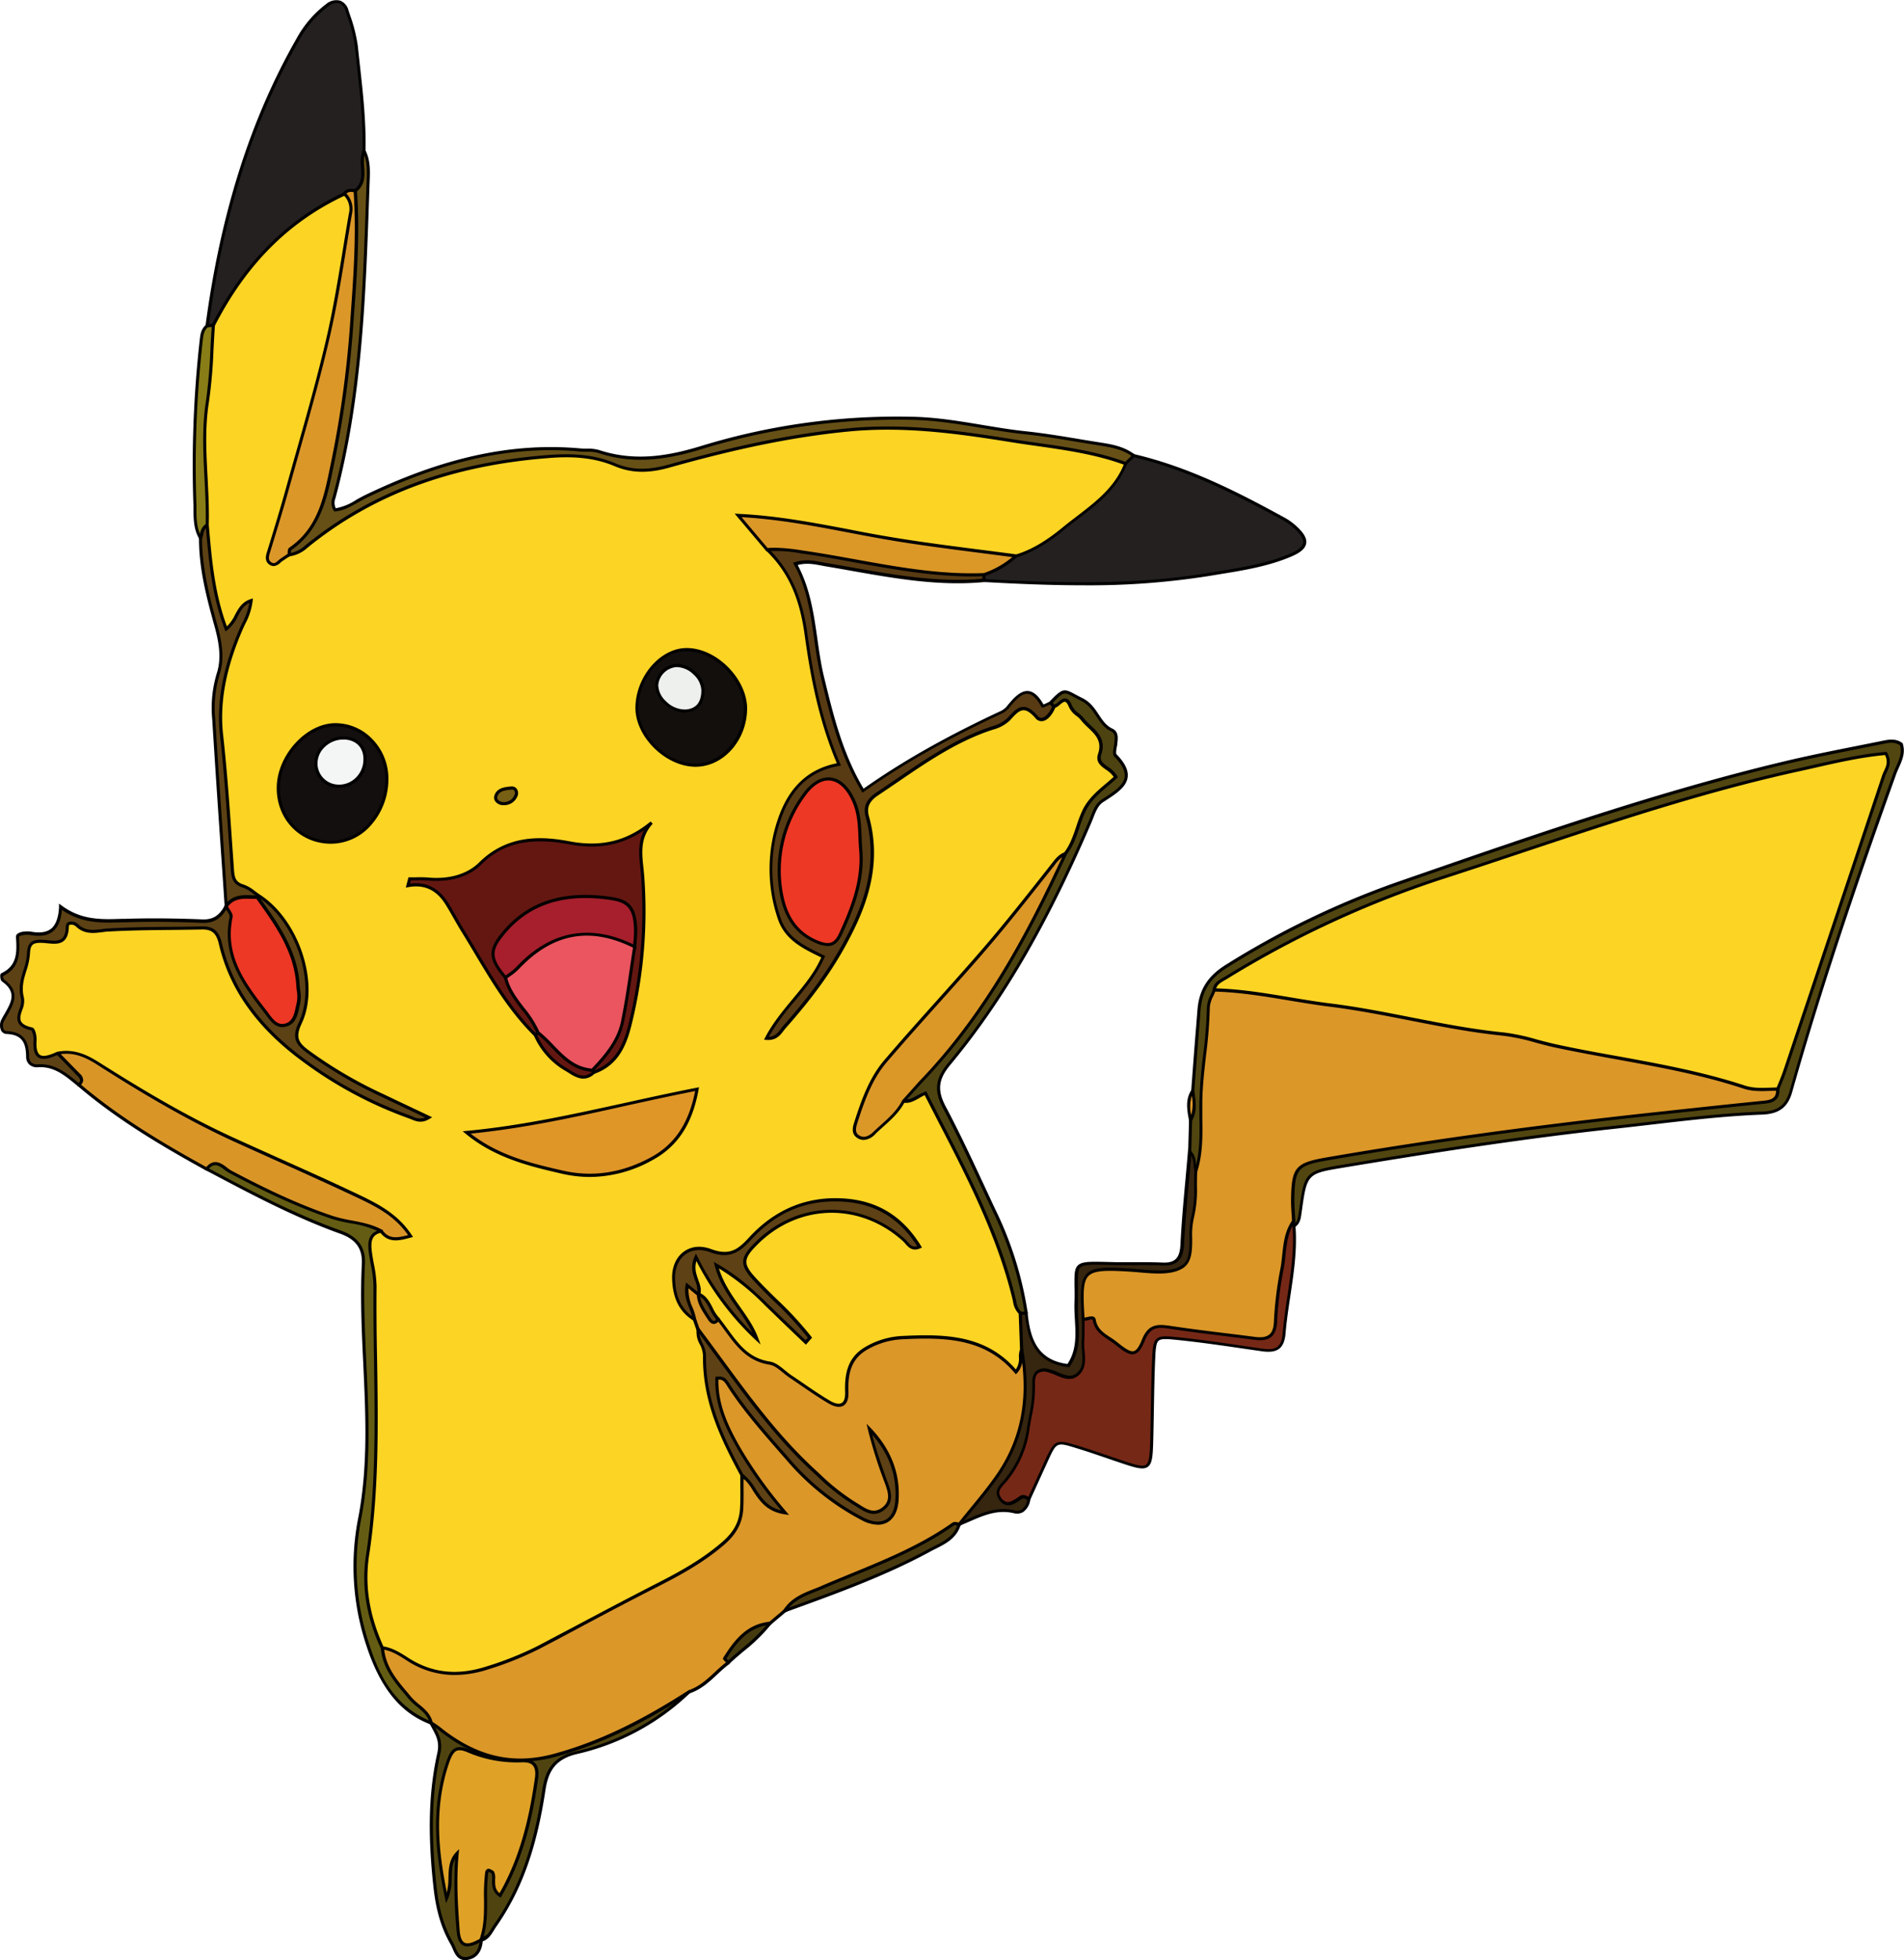 <svg xmlns="http://www.w3.org/2000/svg" viewBox="0 0 613.46 631.41"><defs><style>.cls-1{fill:#4f4410;}.cls-2{fill:#dfa227;}.cls-3{fill:#db9728;}.cls-4{fill:#252020;}.cls-5{fill:#242020;}.cls-6{fill:#514510;}.cls-7{fill:#762816;}.cls-8{fill:#d99627;}.cls-9{fill:#583b13;}.cls-10{fill:#665016;}.cls-11{fill:#5c4114;}.cls-12{fill:#4d4311;}.cls-13{fill:#645c13;}.cls-14{fill:#ec3825;}.cls-15{fill:#36250f;}.cls-16{fill:#887d16;}.cls-17{fill:#48390f;}.cls-18{fill:#443a0e;}.cls-19{fill:#fcd424;}.cls-20{fill:#5e4114;}.cls-21{fill:#db9828;}.cls-22{fill:#db9827;}.cls-23{fill:#ed3825;}.cls-24{fill:#641711;}.cls-25{fill:#df9626;}.cls-26{fill:#130f0e;}.cls-27{fill:#130f0d;}.cls-28{fill:#775f13;}.cls-29{fill:#ea5560;}.cls-30{fill:#a71f2c;}.cls-31{fill:#f4f6f5;}.cls-32{fill:#eef0ee;}</style></defs><title>Asset 2@</title><g id="Layer_2" data-name="Layer 2"><g id="Layer_1-2" data-name="Layer 1"><path class="cls-1" d="M138.86,555c4.9.29,8.25,4,12.52,5.7a47.64,47.64,0,0,0,34,1.22,120.93,120.93,0,0,0,27.89-13c2.72-1.75,5.08-4.48,8.84-4a76.85,76.85,0,0,1-36.21,19.62c-7.27,1.66-9.69,5.72-10.67,12.19-2.34,15.49-6.45,30.39-15.63,43.45-1.31,1.86-2.14,4.16-4.66,4.84-2.94-6.82-.25-13.63.13-20.44.08-1.28,1.16-3.39,2-3.15,4.32,1.21,6.19-.27,7.41-4.49,2.21-7.65,5.06-15.15,4.9-23.25,0-2.87-2.66-3.53-5-3.88-2.95-.43-6-.59-8.81-1.58-6.56-2.31-9.32,1.15-10.44,6.86-2,10.28-1.58,20.72-1.54,31.21,1-1.8-.18-3.53-.21-5.24-.05-2.94,1-5.87,4-6,4.12-.12,2.93,3.65,2.83,6-.21,4.64-.47,9.28-.32,13.93.13,4.12.73,8,5.22,9.84-.15,2.89-1.32,5.32-4.25,5.93-3.61.74-4-2.75-5.26-4.87-3.17-5.5-4.64-11.42-5.35-17.82-1.61-14.56-2-29.08,1.21-43.37C142.37,560.38,140.38,558,138.86,555Z"/><path d="M149.86,631.41c-2.43,0-3.33-2.06-4.06-3.76a14.25,14.25,0,0,0-.7-1.46c-2.88-5-4.6-10.74-5.41-18-1.95-17.59-1.57-31,1.22-43.54.76-3.42-.36-5.49-1.67-7.88-.27-.52-.56-1-.82-1.57l-.39-.78.86.05c3.23.19,5.81,1.8,8.3,3.35a29.91,29.91,0,0,0,4.37,2.39,47,47,0,0,0,33.64,1.2A119.6,119.6,0,0,0,213,548.51c.6-.39,1.2-.84,1.78-1.27,2.11-1.57,4.28-3.2,7.39-2.81l1,.13-.76.73A77.32,77.32,0,0,1,186,565c-7.31,1.66-9.4,5.91-10.28,11.77C172.88,595.57,168,609,160,620.48c-.28.39-.53.81-.79,1.22-.9,1.47-1.83,3-3.68,3.66-.3,3.33-1.89,5.38-4.62,5.94A4.91,4.91,0,0,1,149.86,631.41Zm-10.13-75.85.39.72c1.34,2.46,2.61,4.79,1.77,8.58-2.77,12.4-3.14,25.73-1.2,43.21.79,7.12,2.46,12.72,5.28,17.62a14.93,14.93,0,0,1,.74,1.56c.84,1.92,1.56,3.57,4,3.07,2.26-.47,3.54-2.14,3.81-5l0-.12,0-.07c-4.46-2-5-6.28-5.1-10.1-.14-4.22.06-8.49.26-12.62l.06-1.35c0-.39.06-.81.11-1.24.14-1.35.31-2.88-.4-3.65a2.55,2.55,0,0,0-2-.59c-2.25.07-3.08,1.92-3.37,3.51,0,.93,0,1.84,0,2.76v.38l.12.45a4.73,4.73,0,0,1-.16,3.85l-.92,1.59v-1.84q0-2,0-3.93a7.12,7.12,0,0,1-.18-1.31A10.52,10.52,0,0,1,143,599c-.06-7.94.05-16.07,1.6-24,.73-3.7,2.05-6,4.06-7.2,1.8-1,4.17-1,7,0a30.34,30.34,0,0,0,6.48,1.27c.75.1,1.5.19,2.24.3,1.75.26,5.39.8,5.46,4.36.13,6.74-1.82,13.15-3.71,19.35-.41,1.35-.82,2.69-1.21,4.05-1.37,4.71-3.62,6.07-8,4.83h0c-.33,0-1.29,1.5-1.36,2.7a59.72,59.72,0,0,1-.73,6c-.73,4.74-1.42,9.23.38,13.79h0c1.5-.58,2.29-1.87,3.13-3.23.27-.43.53-.87.82-1.28,8-11.31,12.74-24.64,15.55-43.24.94-6.27,3.18-10.81,11.05-12.59a76.12,76.12,0,0,0,35.1-18.69c-2.12.13-3.77,1.36-5.51,2.66-.59.44-1.21.9-1.84,1.31a120.57,120.57,0,0,1-28,13,48,48,0,0,1-34.32-1.22,31.37,31.37,0,0,1-4.53-2.47C144.42,557.26,142.29,555.94,139.73,555.56Zm7.79,39.05a3.32,3.32,0,0,1,2.58.92c1,1.09.82,2.86.65,4.42,0,.42-.09.82-.1,1.18l-.07,1.36c-.19,4.11-.38,8.36-.25,12.54.11,3.36.5,6.76,3.57,8.71-1.43-4.48-.74-9-.06-13.29.29-1.93.6-3.93.71-5.89a5.33,5.33,0,0,1,1.64-3.39,1.11,1.11,0,0,1,1-.21c3.86,1.09,5.58,0,6.79-4.15.39-1.36.8-2.71,1.21-4.06,1.87-6.13,3.8-12.46,3.67-19,0-2.26-1.87-3-4.61-3.39-.73-.11-1.47-.2-2.21-.29a32.34,32.34,0,0,1-6.69-1.32c-2.62-.92-4.65-.93-6.22,0-1.73,1-2.9,3.13-3.57,6.52A109.61,109.61,0,0,0,144,596.43a4,4,0,0,1,3.35-1.82Z"/><path class="cls-2" d="M155.05,624.88c-3.69,2.09-7,3.15-7.43-2.94-.62-8.24-1.12-16.48-.34-24.86-3.69,3.94-1.09,9.5-3.39,14.44-3.19-15.11-4.59-29.54.48-44.1,1.31-3.74,2.67-4.94,6.29-3.47a40,40,0,0,0,17.46,3.28c4.11-.23,5.29,1.95,4.77,5.56-1.87,13.08-4.78,25.83-11.75,37.81-3.37-2.25-1.4-5.85-2.38-7.45-1.47-1-1.82-.74-2,.23-1,7.19.71,14.61-1.88,21.65Z"/><path d="M150.62,627a2.89,2.89,0,0,1-1.42-.34c-1.21-.64-1.89-2.18-2.08-4.7a157,157,0,0,1-.49-23.16c-1,1.8-1,3.89-1.1,6.07a16.82,16.82,0,0,1-1.19,6.84l-.63,1.36-.31-1.47c-2.93-13.88-4.9-28.86.5-44.36.84-2.41,1.66-3.61,2.83-4.14s2.35-.35,4.12.36a39.49,39.49,0,0,0,17.25,3.26c2-.12,3.45.32,4.35,1.3s1.26,2.61.94,4.82c-1.67,11.6-4.37,25.19-11.82,38l-.27.46-.44-.3c-2.41-1.61-2.35-3.9-2.3-5.58a4.64,4.64,0,0,0-.18-1.94c-.71-.48-.95-.49-1-.49s0,.11-.09.44a58.13,58.13,0,0,0-.35,8.34c0,4,.05,8.08-1.12,12.07l1.54-.87-2,2.3-.59,1.59-.22-1.15A9.11,9.11,0,0,1,150.62,627Zm-2.7-31.35-.14,1.45c-.78,8.35-.29,16.49.33,24.78.16,2.13.69,3.44,1.56,3.9,1.18.63,3.1-.22,4.88-1.21,1.46-4.16,1.43-8.55,1.4-12.8a58.94,58.94,0,0,1,.36-8.48,1.48,1.48,0,0,1,.69-1.22c.47-.21,1.07,0,2,.65l.15.15a4.74,4.74,0,0,1,.37,2.58c0,1.54-.09,3.14,1.42,4.4,7.16-12.51,9.79-25.79,11.42-37.15.27-1.87,0-3.22-.69-4s-1.88-1.07-3.56-1a40.18,40.18,0,0,1-17.67-3.32c-1.5-.61-2.56-.73-3.34-.38s-1.56,1.46-2.29,3.56c-5.1,14.63-3.52,28.84-.83,42.09a21.81,21.81,0,0,0,.51-4.82c.09-2.84.18-5.77,2.39-8.12Z"/><path class="cls-3" d="M252.83,518.89l-4.75,4c-5.91,2.69-10.08,7.23-13.42,12.65-4.18,3.14-7.37,7.61-12.57,9.38-13.44,8.66-27.3,16-43,20.38-14,3.88-25.32.79-36.18-7.44a41.5,41.5,0,0,0-4-2.91l.09.1c-5.93-4.72-11.55-9.75-15-16.65-1.26-2.51-3.51-5.07-.88-8.08,4.37-2,7.7.84,11.18,2.59,7.24,3.65,14.74,4.32,22.28,1.56,24.49-9,46.56-22.75,69.29-35.22,9.62-5.28,10.1-14.82,12.16-23.75,4.07,1.14,4.07,1.14,7.73,6.19-2.5-5.26-6.82-9-9.73-13.76-3.33-5.43-6-11.16-6.93-17.51-.41-2.67-.52-5.92,2.15-7.16,3.5-1.63,4,2.26,5.59,4.16,11.35,13.86,22.47,27.93,37.58,38.11,3.44,2.32,6.74,4.79,10.82,1.88s3-7,1.71-10.88c-1.12-3.48-2.22-7-3.68-10.33,1.5,3.57,2.55,7.29,3.76,11s2,7.26-1.62,10c-4.05,3.06-7.28.61-10.81-1.57-12.4-7.64-21.68-18.69-30.78-29.56-7-8.31-14.27-16.56-19.86-26a34.46,34.46,0,0,1-2.53-5.09c-.94-2.72-2.21-5.46-1.9-8.34.44-4,2.35-5.15,5.59-2a13.07,13.07,0,0,1,1.56,2.2c1.78,3.18,2.5,7.27,7,8.18,7.65,10.78,20.88,13.6,30.61,21.43,3.11,2.5,5.46,1.51,6.29-2.65,2.26-11.28,10.7-14.56,20.64-15.22,11.37-.76,22.8-.89,32.42,6.79,2.63,2.1,4.25-.1,6.29-.81,4.55,2.34,3.84,6.6,3.55,10.44-1.39,18.92-7.53,35.41-24.4,46.19l.1-.06c-12.33,9.7-26.88,15-41.26,20.57A100.6,100.6,0,0,0,252.83,518.89Z"/><path d="M167.6,567.47c-8.71,0-16.84-3-25-9.2l-.89-.68a28.65,28.65,0,0,0-3.06-2.17l0,0c-5.39-4.3-11.46-9.49-15.14-16.82-.19-.39-.41-.78-.63-1.17-1.23-2.19-2.62-4.66-.17-7.46l.17-.12c3.84-1.72,6.88,0,9.82,1.63.59.33,1.18.66,1.78,1,7.29,3.67,14.65,4.19,21.89,1.54,19.23-7,37.28-17.23,54.74-27.09,4.73-2.67,9.63-5.44,14.48-8.1,8-4.4,9.51-11.73,11.08-19.49.27-1.31.54-2.63.84-3.93l.11-.51.51.14a14.43,14.43,0,0,1,3.58,1.29c-.64-.82-1.29-1.63-1.93-2.42a54.33,54.33,0,0,1-4.21-5.69c-3.92-6.39-6.15-12-7-17.71-.39-2.63-.57-6.28,2.44-7.68a4.62,4.62,0,0,1,.93-.34,117.63,117.63,0,0,1-8.44-12.2,34.57,34.57,0,0,1-2.56-5.17c-.16-.46-.33-.9-.49-1.34-.85-2.31-1.72-4.7-1.45-7.24.26-2.31,1-3.7,2.15-4.13s2.61.17,4.28,1.78a13.62,13.62,0,0,1,1.65,2.31c.41.73.76,1.49,1.1,2.24,1.19,2.59,2.31,5,5.56,5.7l.19,0,.12.17c4.63,6.52,11.49,10.18,18.13,13.71A77.14,77.14,0,0,1,264.53,446c.93.74,2.27,1.54,3.41,1.13,1-.35,1.69-1.56,2.08-3.49,2.58-12.92,13.28-15.1,21.09-15.62,11.75-.78,23.09-.84,32.78,6.9,1.67,1.33,2.78.7,4.18-.09a9.13,9.13,0,0,1,1.63-.8l.2-.07.19.1c4.52,2.32,4.18,6.45,3.89,10.09l-.07.83c-1.62,22-9.41,36.79-24.5,46.48-11.81,9.29-25.82,14.67-39.36,19.87l-2,.78a99.05,99.05,0,0,0-14.91,7.23l-4.83,4.06c-5.25,2.38-9.44,6.34-13.2,12.45L235,536a47.78,47.78,0,0,0-3.88,3.37c-2.56,2.37-5.21,4.83-8.77,6.06-15.92,10.26-29.21,16.55-43.09,20.41A43.06,43.06,0,0,1,167.6,567.47Zm-28.59-13,.1.06a28,28,0,0,1,3.22,2.26l.88.69c11.4,8.62,22.75,11,35.74,7.35,13.79-3.84,27-10.1,42.87-20.32l.11-.06c3.38-1.15,5.85-3.44,8.47-5.87a48.72,48.72,0,0,1,3.89-3.37c3.84-6.22,8.14-10.27,13.52-12.73l4.76-4a101.65,101.65,0,0,1,15.1-7.33l2-.77c13.46-5.17,27.37-10.51,39.06-19.68h0c14.89-9.51,22.57-24.06,24.18-45.8L333,444c.29-3.59.57-7-3.15-9a9.54,9.54,0,0,0-1.27.65c-1.45.82-3.09,1.76-5.3,0-9.41-7.51-20.54-7.45-32.08-6.68-12.07.8-18.29,5.37-20.18,14.81-.58,2.9-1.8,3.91-2.72,4.24s-2.33.35-4.38-1.29a77,77,0,0,0-12.22-7.52c-6.69-3.56-13.6-7.24-18.36-13.86-3.6-.81-4.86-3.56-6.08-6.22-.33-.72-.68-1.47-1.06-2.15a12.22,12.22,0,0,0-1.5-2.12c-1.33-1.27-2.45-1.81-3.21-1.53s-1.3,1.45-1.5,3.3c-.25,2.3.58,4.58,1.39,6.79.16.44.33.89.48,1.33a33.29,33.29,0,0,0,2.49,5,115.91,115.91,0,0,0,8.79,12.64c1.53.23,2.34,1.75,3,3a10,10,0,0,0,1,1.67l1.73,2.12c10.31,12.63,21,25.68,34.78,35.24l1.12.71.76.47c3.22,2,6,3.75,9.49,1.12s2.61-5.93,1.44-9.45c-.33-1-.64-2-1-3-.83-2.62-1.69-5.34-2.78-7.91l.92-.4c1.4,3.23,2.49,6.62,3.54,9.9l.16.48c1.11,3.46,2.63,8.2-1.9,11.44-4.19,3-7.64.66-11-1.59l-.42-.29-1-.65c-11.94-7.68-21-18.48-29.74-28.94l-2.71-3.21c-2.69-3.19-5.42-6.43-8-9.77a3.54,3.54,0,0,0-1.22.34c-2.38,1.11-2.25,4.13-1.87,6.63.84,5.56,3,11.07,6.87,17.33a52.78,52.78,0,0,0,4.14,5.59,41.37,41.37,0,0,1,5.61,8.22l-.85.51c-3.4-4.69-3.56-4.91-7-5.87-.26,1.13-.49,2.27-.72,3.4-1.55,7.64-3.15,15.54-11.58,20.17-4.84,2.66-9.74,5.42-14.47,8.09C194.09,517.67,176,527.88,156.69,535c-7.5,2.75-15.13,2.22-22.68-1.59-.61-.3-1.21-.64-1.82-1-2.82-1.58-5.49-3.07-8.82-1.63-1.89,2.22-.8,4.16.36,6.22.23.4.46.81.66,1.21C127.91,545.22,133.76,550.28,139,554.47Z"/><path class="cls-4" d="M66.75,105C71,72.54,79.55,41.47,95.86,12.86A34.81,34.81,0,0,1,105.5,1.62C108-.17,110.69,0,111.81,3.46c1.21,3.76,2.59,7.59,3,11.48,1.16,11.18,2.74,22.35,2.47,33.65a22.59,22.59,0,0,1-.14,12.6c-1.33,1.64-3.25,2.4-5.06,3.3-15.5,6.76-26,19.2-36.14,32-2.27,2.86-3.62,6.38-6.51,8.77A2.91,2.91,0,0,1,66.75,105Z"/><path d="M68.37,106a3.6,3.6,0,0,1-1.88-.56l-.28-.17,0-.32C71,69,80.51,38.79,95.43,12.61a35.13,35.13,0,0,1,9.77-11.4,5,5,0,0,1,4.39-1,4.4,4.4,0,0,1,2.69,3.14l.47,1.43a49.73,49.73,0,0,1,2.55,10.14c.21,2.08.44,4.15.67,6.22,1,9,2,18.22,1.8,27.44a23,23,0,0,1-.16,12.8l-.09.16A12.21,12.21,0,0,1,113,64.58l-.74.35C97.24,71.5,87.1,83.25,76.32,96.8a34.32,34.32,0,0,0-2.26,3.34,21.38,21.38,0,0,1-4.32,5.5l-.14.08A3.42,3.42,0,0,1,68.37,106Zm-1.08-1.26a2.37,2.37,0,0,0,1.88.12,20.33,20.33,0,0,0,4-5.2,36.48,36.48,0,0,1,2.33-3.44C86.4,82.52,96.63,70.68,111.87,64l.73-.36a11.31,11.31,0,0,0,4.08-2.73,22.08,22.08,0,0,0,.11-12.23l0-.06v-.07c.22-9.17-.8-18.42-1.79-27.37-.23-2.07-.46-4.15-.68-6.22a48.5,48.5,0,0,0-2.5-9.93l-.47-1.45a3.54,3.54,0,0,0-2-2.49,4,4,0,0,0-3.49.9A34,34,0,0,0,96.3,13.11C81.49,39.09,72,69.05,67.29,104.69Z"/><path class="cls-5" d="M365.3,146.75c17.32,4.06,33,12,48.46,20.46a19,19,0,0,1,3.25,2.31c4.83,4.22,4.56,6.88-1.32,9.36-8.33,3.52-17.29,4.65-26.14,6.13-24.12,4-48.38,3.3-72.65,2a2.09,2.09,0,0,1-.58-1.64c.06-.59.16-.89.27-.89,2.75-3.25,6.58-5,10.08-7.19,13.35-7.87,26.27-16.24,34.88-29.68C362.67,146.7,363.77,145.75,365.3,146.75Z"/><path d="M348.87,188.54c-10.87,0-21.59-.49-32-1.06h-.21l-.14-.16a2.58,2.58,0,0,1-.7-2c.05-.43.11-1,.48-1.26a28.45,28.45,0,0,1,7.59-5.68c.84-.5,1.69-1,2.51-1.52,13.4-7.9,26.13-16.09,34.73-29.52l.22-.21c1.07-.85,2.4-1.9,4.14-.82,17.88,4.2,33.77,12.43,48.51,20.5a18.63,18.63,0,0,1,3.34,2.36c2.66,2.33,3.78,4.2,3.51,5.87s-1.84,3-5,4.33c-7.31,3.08-15.18,4.36-22.79,5.59l-3.46.57A246.22,246.22,0,0,1,348.87,188.54Zm-31.72-2c23.15,1.26,47.79,2.13,72.32-2,1.15-.2,2.31-.39,3.47-.57,7.55-1.23,15.36-2.49,22.56-5.53,2.73-1.15,4.16-2.32,4.36-3.57s-.83-2.9-3.18-4.95a18.14,18.14,0,0,0-3.16-2.25c-14.7-8-30.55-16.25-48.34-20.42l-.16-.07c-1.12-.73-1.89-.2-3,.72l0,0c-8.72,13.57-21.54,21.83-35,29.77-.82.52-1.67,1-2.53,1.52-2.64,1.55-5.37,3.15-7.41,5.56l-.08.09a4.43,4.43,0,0,0-.08.53A1.47,1.47,0,0,0,317.15,186.5Z"/><path class="cls-6" d="M383.32,371.07l.27-10.23c.93-3.11,0-6.36.7-9.49q1-12.93,2-25.87c.54-6.86,3.53-10.92,9-14.31A277.54,277.54,0,0,1,450,284.74c41.14-14.25,82.22-28.74,124.63-38.89,10.67-2.55,21.47-4.55,32.22-6.75,2-.4,4-.67,5.78.71,1.08,3.54-1.07,6.46-2.15,9.47-12.12,33.8-23.72,67.77-33.48,102.33-1.49,5.29-4.63,6.8-9.31,7-15.66.59-31.16,2.8-46.71,4.48-29.77,3.22-59.35,7.82-88.88,12.71-11.55,1.92-11.48,2.38-13.22,14.85-.23,1.66-.38,3.32-2,4.32a6.93,6.93,0,0,1-2-2.87c-2-15.57.82-19.66,16.29-22.27,41.91-7.08,84-12.81,126.38-16.27,4.28-.35,8.62-.57,12.16-3.48,4.83-8.84,7.1-18.63,10.28-28.07,7.33-21.76,13.48-43.89,21.72-65.35,3.89-10.13,3-10.85-7.91-8.79a543.8,543.8,0,0,0-69.47,18.23c-39.47,13-79.82,23.75-116.32,44.51-5.36,3.05-11.93,4.72-14.51,11.37a204,204,0,0,0-3.5,40.74c.06,4.88.95,10.11-3,14.21C381.94,377.37,385.27,372.56,383.32,371.07Z"/><path d="M416.86,395.56l-.28-.24a7.6,7.6,0,0,1-2.16-3.07l0-.11c-2.06-15.92,1.06-20.19,16.7-22.83,45.84-7.75,87.19-13.07,126.42-16.28l.62,0c4.09-.33,8-.64,11.19-3.25,3.51-6.46,5.7-13.55,7.81-20.41.76-2.47,1.55-5,2.39-7.5,2.64-7.84,5.16-15.85,7.61-23.6,4.34-13.78,8.84-28,14.11-41.77,1.75-4.54,2.59-7.37,1.73-8.4s-3.86-.71-9.08.28a541.18,541.18,0,0,0-69.4,18.21c-7.31,2.41-14.78,4.79-22,7.08C470.77,283.7,438,294.13,408.27,311c-1.2.68-2.47,1.31-3.71,1.91-4.44,2.16-8.64,4.21-10.58,9.21a203.81,203.81,0,0,0-3.47,40.55c0,.7,0,1.41.06,2.12.16,4.32.32,8.79-3.22,12.45l-.13.13-.19,0a3.49,3.49,0,0,1-2.81-.63c-.79-.75-.76-1.89-.72-3s.06-1.88-.49-2.3l-.2-.16.3-10.61a15.82,15.82,0,0,0,.41-4.88,18.67,18.67,0,0,1,.29-4.58c.51-6.77,1-13.62,1.58-20.46l.42-5.34c.51-6.62,3.28-11,9.26-14.7a277,277,0,0,1,54.8-26.48l6.32-2.19c38.39-13.3,78.09-27.07,118.35-36.7,7.87-1.89,15.94-3.5,23.74-5.05,2.84-.57,5.67-1.13,8.5-1.71,2.05-.42,4.21-.7,6.19.8l.12.1,0,.16c.87,2.86-.22,5.29-1.27,7.65-.33.73-.64,1.42-.89,2.13-10,28-22.9,64.88-33.47,102.3-1.41,5-4.24,7.12-9.77,7.33-11.82.45-23.74,1.84-35.28,3.18-3.8.44-7.6.89-11.4,1.3-30.84,3.33-60.93,8.08-88.85,12.71-11,1.83-11.08,2.06-12.74,14l-.1.68c-.21,1.58-.46,3.36-2.2,4.44ZM415.38,392A6.31,6.31,0,0,0,417,394.3c1.06-.83,1.24-2.08,1.43-3.51l.1-.68c1.69-12.15,1.79-12.88,13.57-14.83,27.94-4.63,58-9.38,88.91-12.72,3.79-.41,7.59-.85,11.38-1.29,11.56-1.35,23.51-2.74,35.36-3.19,4.24-.16,7.36-1.34,8.85-6.6C587.13,314,600,277.1,610,249.11c.27-.74.6-1.48.92-2.2,1-2.24,1.94-4.36,1.27-6.8-1.61-1.14-3.4-.9-5.25-.52-2.83.58-5.67,1.14-8.5,1.71-7.79,1.55-15.85,3.16-23.7,5C534.56,256,494.89,269.72,456.52,283l-6.33,2.19a276.05,276.05,0,0,0-54.6,26.38c-5.74,3.54-8.29,7.58-8.79,13.93l-.41,5.33q-.81,10.27-1.6,20.54a18.12,18.12,0,0,0-.27,4.41,17.16,17.16,0,0,1-.43,5.12l-.27,9.93a3.85,3.85,0,0,1,.68,2.95c0,.93-.06,1.8.41,2.24a2.5,2.5,0,0,0,1.85.38c3.11-3.33,3-7.53,2.81-11.58,0-.72-.05-1.44-.06-2.14A205,205,0,0,1,393,321.86c2.11-5.46,6.68-7.69,11.11-9.84,1.21-.6,2.47-1.21,3.64-1.88,29.79-16.94,62.65-27.38,94.43-37.47,7.22-2.3,14.68-4.67,22-7.08a541.64,541.64,0,0,1,69.54-18.24c6-1.13,8.83-1.39,10,.06s.45,4.17-1.56,9.4c-5.27,13.71-9.76,27.94-14.1,41.71-2.44,7.75-5,15.77-7.61,23.62-.84,2.47-1.62,5-2.38,7.47-2.14,6.94-4.36,14.12-7.94,20.68l-.12.15c-3.49,2.87-7.72,3.21-11.82,3.54l-.62,0c-39.2,3.2-80.53,8.52-126.33,16.26C416.24,372.83,413.41,376.68,415.38,392Z"/><path class="cls-7" d="M416.83,393.41c0,.51.05,1,.08,1.53.91,11.73-2.23,23.08-3.19,34.64-.44,5.22-3.08,5.87-7.32,5.26-9.2-1.33-18.39-2.76-27.63-3.68-6.41-.63-6.72-.2-7,6.33-.37,8.3-.4,16.62-.6,24.94-.28,11.65-.28,11.64-10.85,8.09-4.41-1.49-8.78-3-13.23-4.4-6.71-2-6.95-1.88-9.79,4.28-1.94,4.2-3.85,8.4-5.78,12.59-3.46,1.62-7.07,5.14-10.56.6-2.81-3.67.92-6,2.77-8.54,6.39-8.76,7.15-19.12,8.2-29.33.39-3.84,1.07-7.33,5.63-5.59,9.9,3.78,10.67-1.92,10.49-9.2a19.44,19.44,0,0,1,.36-5.94c2.52-3.76,5.06-2.42,7.18.25,4.37,5.5,8.18,7.36,14.67,1.8,5.46-4.68,12.94-1,19.38-.37,18.68,1.91,18.34,2.14,20.77-16.38C411.16,404.41,408.84,396.76,416.83,393.41Z"/><path d="M324.76,486.33a5.22,5.22,0,0,1-4.21-2.43c-2.48-3.23-.3-5.65,1.45-7.59.48-.53.93-1,1.31-1.55,6-8.23,7-18.08,7.95-27.61l.15-1.48c.26-2.5.65-5,2.3-6.05,1-.62,2.31-.6,4,0,3.65,1.39,6.16,1.54,7.69.47,1.92-1.37,2.24-4.66,2.13-9.18l0-.71a17.3,17.3,0,0,1,.4-5.39l.07-.14c1.09-1.63,2.3-2.49,3.58-2.54,1.44-.05,2.88.85,4.4,2.76,2.59,3.26,4.62,4.74,6.78,4.94s4.42-.85,7.17-3.21c4.24-3.63,9.53-2.5,14.65-1.4a49.29,49.29,0,0,0,5.11.91l.76.08c8.66.89,13,1.34,15.34-.49s2.89-6.11,4-14.65l.12-.89a35.27,35.27,0,0,0,.2-4.21c.05-4.85.1-10.36,6.55-13.06l.65-.27,0,.71c0,.51.05,1,.08,1.53.6,7.67-.55,15.29-1.66,22.66-.59,3.94-1.2,8-1.53,12-.2,2.36-.86,4-2,4.89-1.56,1.24-3.84,1.11-5.87.82l-5-.72c-7.41-1.08-15.08-2.2-22.65-2.95-3.11-.31-4.63-.34-5.38.32s-.94,2.28-1.09,5.53c-.25,5.58-.34,11.27-.44,16.77-.05,2.72-.09,5.44-.16,8.16-.15,6.21-.21,9.05-1.82,10.17s-4.29.2-9.69-1.62c-1.23-.41-2.44-.83-3.66-1.25-3.12-1.06-6.35-2.17-9.55-3.14-6.45-2-6.45-2-9.2,4q-2,4.38-4,8.78l-1.83,4-.16.07c-.63.3-1.25.65-1.91,1C328.21,485.36,326.5,486.33,324.76,486.33Zm10.66-46.16a2.26,2.26,0,0,0-1.19.3c-1.26.78-1.59,3-1.82,5.3l-.15,1.48c-1,9.66-2,19.65-8.15,28.1a20.4,20.4,0,0,1-1.37,1.63c-1.81,2-3.37,3.74-1.4,6.31,2.58,3.35,5.08,1.94,8,.3.59-.33,1.2-.68,1.81-1L332.8,479q2-4.39,4-8.78c3-6.44,3.46-6.65,10.4-4.55,3.22,1,6.45,2.09,9.58,3.16l3.66,1.24c4.92,1.66,7.63,2.57,8.79,1.76s1.27-3.88,1.4-9.39c.07-2.71.11-5.43.16-8.15.1-5.5.19-11.2.44-16.79.15-3.33.29-5.26,1.44-6.25s3.06-.86,6.13-.56c7.59.76,15.27,1.88,22.7,3l5,.72c2.57.37,4.1.19,5.1-.61s1.48-2.12,1.65-4.2c.34-4,.95-8.14,1.55-12.1,1.09-7.31,2.23-14.88,1.64-22.45,0-.28,0-.54,0-.81-5.19,2.52-5.23,7.06-5.28,11.85a36.2,36.2,0,0,1-.21,4.33l-.11.89c-2.32,17.7-2.51,17.85-20.44,16l-.76-.07a51.58,51.58,0,0,1-5.22-.93c-4.88-1.05-9.93-2.13-13.79,1.18-3,2.58-5.53,3.68-7.92,3.45s-4.68-1.82-7.46-5.31c-1.29-1.63-2.49-2.44-3.58-2.39-.93,0-1.86.72-2.75,2a16.83,16.83,0,0,0-.34,5l0,.71c.09,3.91,0,8.22-2.56,10-1.81,1.29-4.63,1.17-8.61-.34A5.48,5.48,0,0,0,335.42,440.17Z"/><path class="cls-8" d="M66.55,376.57c-14.46-8-28.63-16.38-41.24-27.15-.87-2.95-3.55-4.37-5.42-6.49-1.7-1.93-2.33-3.84.48-5.43,5-1.65,9.11.71,13.06,3.23,23.33,14.89,48.14,26.85,73.66,37.45a84.38,84.38,0,0,1,20,11.12c3,2.38,7.74,5.12,5.51,9.37s-6.93,2.5-10.71.77C102.75,393.49,85.26,383.55,66.55,376.57Z"/><path d="M128.22,401.77a16.86,16.86,0,0,1-6.55-1.88c-11-3.4-21.6-8.22-31.89-12.88-7.6-3.44-15.46-7-23.41-10l-.06,0C52.46,369.38,37.87,360.81,25,349.8l-.11-.1,0-.14c-.56-1.89-1.93-3.12-3.37-4.41a24.54,24.54,0,0,1-1.94-1.88c-1.24-1.41-1.73-2.57-1.55-3.66a3.81,3.81,0,0,1,2.15-2.54c5.18-1.71,9.21.45,13.57,3.24,21,13.41,44.41,25.29,73.59,37.41,8.46,3.51,14.85,7.06,20.11,11.19l1.11.84c3,2.24,6.7,5,4.54,9.15A5.07,5.07,0,0,1,128.22,401.77ZM66.76,376.11c8,3,15.83,6.54,23.43,10,10.27,4.65,20.88,9.45,31.84,12.86,4.16,1.9,8.21,3.13,10.12-.52,1.77-3.38-1.29-5.67-4.25-7.89l-1.13-.86c-5.19-4.06-11.5-7.58-19.87-11.05-29.24-12.14-52.67-24.05-73.74-37.49-4.15-2.64-8-4.71-12.63-3.17A2.84,2.84,0,0,0,19,339.77c-.13.76.3,1.69,1.31,2.83a21.1,21.1,0,0,0,1.86,1.8,10.92,10.92,0,0,1,3.61,4.73C38.53,360,53,368.54,66.76,376.11Z"/><path class="cls-9" d="M317.1,185.11c-.08.62-.15,1.25-.2,1.87-17.15,1.61-33.76-2.22-50.47-5-3.25-.54-6.48-1.54-10.22-.29,6.4,11.47,5.8,24.49,8.79,36.7s5.91,24.57,13,36.36a284.59,284.59,0,0,1,44.12-25.07,6.68,6.68,0,0,0,2.45-1.69c3.63-4.53,7.19-8.08,11.33-.47a24.46,24.46,0,0,0,2.54-1.1,2.77,2.77,0,0,1,1.47,2.46,3.63,3.63,0,0,1-3.15,3.37c-18.52,2.32-33.16,12.74-48.06,22.7-4.73,3.17-6.12,7-5.6,12.66,2.47,27.52-13,47.15-29.84,66-1.34,1.5-3.39,2.85-5.29,1.58-2.51-1.68-1.28-4.24-.27-6.28,2.23-4.5,5.48-8.33,8.69-12.15s3.87-6.78-.36-11c-16.5-16.33-13.32-45.82,6.14-59,2.73-1.86,4.69-2.78,3-6.78-4.34-10.18-5.66-21.2-7.67-32-1.78-9.53-3.18-19-9.71-26.86-1.58-1.89-2.15-4.24.77-5.85,3.86-1.63,7.77-.89,11.69-.34,16.61,2.34,33,6.46,49.82,7.12C312.72,182.2,315.33,182.77,317.1,185.11Z"/><path d="M249.61,336.24a3.39,3.39,0,0,1-1.9-.6c-2.9-1.94-1.42-4.93-.44-6.91,2.2-4.45,5.43-8.29,8.54-12l.21-.25c3-3.53,3.79-6.21-.32-10.29-7.82-7.73-11.68-18.86-10.61-30.52a39.42,39.42,0,0,1,16.82-29.29l.57-.39c2.44-1.63,3.66-2.45,2.24-5.79-3.55-8.33-5.12-17.33-6.63-26-.35-2-.7-4-1.07-6l-.34-1.82c-1.66-9.05-3.24-17.6-9.26-24.82a4.81,4.81,0,0,1-1.37-3.87,4.09,4.09,0,0,1,2.28-2.74c3.76-1.58,7.52-1,11.16-.52l.84.12c5.64.8,11.34,1.82,16.86,2.8,10.72,1.91,21.81,3.89,32.91,4.32,2.39.09,5.38.54,7.39,3.21l.13.16,0,.2c-.08.62-.14,1.23-.19,1.85l0,.42-.42,0c-14.46,1.36-28.73-1.17-42.53-3.61q-4-.72-8.07-1.4c-.55-.09-1.09-.2-1.63-.3-2.46-.47-5-.95-7.77-.19,4,7.51,5.2,15.74,6.33,23.71.59,4.15,1.2,8.45,2.21,12.57l.22.91c2.83,11.58,5.77,23.55,12.46,34.85,12.52-8.81,26.44-16.7,43.76-24.8a6.41,6.41,0,0,0,2.27-1.56c2.16-2.69,4.48-5.31,7.05-5.08,1.74.16,3.34,1.57,4.91,4.33l1.1-.5,1-.46.24-.1.22.13a3.28,3.28,0,0,1,1.71,2.88c-.36,2.26-1.67,3.64-3.59,3.88-17.37,2.17-31.6,11.72-45.37,21L289,255.36c-4.34,2.9-5.9,6.44-5.39,12.2,2.47,27.49-12.76,47.11-30,66.42A5.7,5.7,0,0,1,249.61,336.24Zm4.28-161.42a13,13,0,0,0-5.12,1,3.08,3.08,0,0,0-1.73,2,3.94,3.94,0,0,0,1.15,3c6.19,7.42,7.86,16.5,9.47,25.28l.34,1.81c.37,2,.72,4,1.08,6.05,1.5,8.65,3.05,17.59,6.56,25.82,1.74,4.1-.18,5.39-2.61,7l-.56.37a38.47,38.47,0,0,0-16.39,28.56c-1,11.37,2.72,22.2,10.32,29.72,4.62,4.58,3.58,7.85.39,11.64l-.21.26c-3.08,3.66-6.26,7.45-8.42,11.8-1.17,2.37-1.91,4.29.1,5.63s3.87-.63,4.64-1.49c17-19.15,32.15-38.58,29.72-65.67-.56-6.18,1.13-10,5.82-13.12l2.48-1.66c13.86-9.3,28.19-18.92,45.79-21.12a3.24,3.24,0,0,0,2.73-3,2.26,2.26,0,0,0-1-1.81l-.74.34c-1.8.82-1.94.89-2.19.43-1.44-2.64-2.9-4-4.33-4.17-2.06-.2-4.19,2.23-6.17,4.71a7.45,7.45,0,0,1-2.63,1.84c-17.47,8.17-31.47,16.12-44.05,25l-.44.32-.28-.47c-7-11.56-10-23.77-12.85-35.58l-.23-.91c-1-4.17-1.63-8.49-2.22-12.67-1.15-8.07-2.33-16.41-6.51-23.91l-.3-.52.58-.19c3.24-1.09,6.09-.55,8.84,0l1.61.29c2.7.45,5.39.93,8.08,1.4,13.61,2.41,27.67,4.9,41.85,3.64,0-.42.08-.84.13-1.27-1.76-2.19-4.39-2.57-6.51-2.65-11.17-.43-22.29-2.42-33.05-4.34-5.5-1-11.2-2-16.82-2.79l-.84-.12A38.61,38.61,0,0,0,253.89,174.82Z"/><path class="cls-10" d="M365.3,146.75l-2.67,2.61c-2.88,1.43-5.82.94-8.79.35-20.23-4.06-40.61-7.45-61.17-8.91-16.29-1.16-32.48,1.49-48.43,5-9.09,2-18.08,4.5-27.13,6.68-5.91,1.42-11.94,2.15-17.78.38-21.62-6.56-42.24-1.48-62.51,5.55-12.25,4.25-24,9.89-34.41,17.88-2.83,2.16-5.87,4.68-9.91,2.38-.48-1.29-.76-2.75.09-3.82,15.55-19.54,14-43.55,17.42-66.28,2.12-14.14,2.07-28.39,2.56-42.61a7.94,7.94,0,0,1,2-4.51c4.34-3.55,1-8.74,2.74-12.85,1.77,3.43,1.42,7.19,1.3,10.79-1.18,33.9-2,67.84-11,100.9a4.34,4.34,0,0,0,.32,3.93c3.68-.35,6.57-2.71,9.77-4.25,21.9-10.56,44.62-17.27,69.28-15.05,2,.18,4.12-.11,6,.5,11.56,3.85,22.5,2,34-1.55a213.84,213.84,0,0,1,66.95-9.15c12.39.2,24.37,3.38,36.6,4.66,7.93.84,15.78,2.33,23.66,3.57C358.05,143.56,362,144.2,365.3,146.75Z"/><path d="M95.69,180.08a7,7,0,0,1-3.44-1L92.1,179l-.07-.17c-.69-1.89-.64-3.29.16-4.31,12-15,13.77-33.1,15.52-50.57.51-5.09,1-10.35,1.8-15.47,1.7-11.32,2-22.91,2.31-34.12.08-2.81.16-5.63.25-8.44a8.32,8.32,0,0,1,2.07-4.8l.07-.08c2.43-2,2.27-4.52,2.11-7.21a12.07,12.07,0,0,1,.49-5.44l.41-1,.5,1c1.66,3.23,1.52,6.69,1.39,10l-.18,5c-1.1,32.07-2.24,65.23-10.84,97.06a4,4,0,0,0,.09,3.27,17.83,17.83,0,0,0,6.57-2.69c.88-.51,1.8-1,2.74-1.48,25.46-12.28,47.56-17.08,69.54-15.1.66.06,1.36.07,2,.07a13.28,13.28,0,0,1,4,.45c12.14,4,23.35,1.65,33.65-1.54a214.83,214.83,0,0,1,67.11-9.18c7.62.13,15.18,1.38,22.49,2.6,4.63.77,9.41,1.57,14.15,2.07,5.74.6,11.53,1.56,17.13,2.49,2.19.37,4.37.73,6.56,1.07,3.93.62,8,1.26,11.42,3.91l.46.35-3.21,3.11c-2.93,1.46-5.86,1-9.11.39-24.31-4.88-43.16-7.63-61.11-8.9-17.05-1.22-34,1.83-48.28,5-5.55,1.22-11.16,2.66-16.58,4-3.45.88-7,1.8-10.54,2.65-5,1.2-11.57,2.33-18,.37-21.67-6.58-42.7-1.22-62.2,5.54-13.55,4.71-24.76,10.53-34.28,17.8l-.27.22C100.45,178.41,98.28,180.08,95.69,180.08Zm-2.78-1.76c3.54,1.9,6.27-.2,8.92-2.23l.28-.21c9.59-7.34,20.9-13.21,34.55-17.95,19.66-6.82,40.88-12.22,62.82-5.56,6.24,1.89,12.64.79,17.51-.39,3.52-.84,7.08-1.76,10.53-2.64,5.43-1.39,11-2.82,16.62-4,14.37-3.16,31.38-6.22,48.56-5,18,1.28,36.88,4,61.24,8.92,3,.61,5.77,1,8.39-.27l2.2-2.15c-3.14-2.21-6.88-2.8-10.51-3.37-2.19-.34-4.37-.71-6.56-1.07-5.59-.93-11.36-1.89-17.07-2.49-4.77-.5-9.57-1.3-14.21-2.07-7.28-1.21-14.81-2.47-22.34-2.59a214,214,0,0,0-66.8,9.13c-10.47,3.24-21.86,5.67-34.26,1.54a12.46,12.46,0,0,0-3.73-.4c-.69,0-1.41,0-2.11-.07-21.79-2-43.72,2.8-69,15-.9.43-1.8,1-2.68,1.45-2.23,1.27-4.53,2.59-7.27,2.85l-.29,0-.16-.24a4.81,4.81,0,0,1-.39-4.35c8.57-31.71,9.7-64.81,10.8-96.83l.18-5c.11-2.78.23-5.64-.74-8.3a15.86,15.86,0,0,0-.05,3.72c.17,2.81.35,5.71-2.43,8A7.41,7.41,0,0,0,113.07,66c-.1,2.82-.17,5.63-.25,8.44-.3,11.24-.61,22.86-2.32,34.24-.76,5.09-1.29,10.34-1.8,15.42-1.76,17.61-3.58,35.82-15.72,51.1C92.42,175.85,92.4,176.86,92.91,178.32Z"/><path class="cls-11" d="M18.6,339.26l6.84,7.05c1,1.08,1.38,2.13-.14,3.1-3.85-3.13-7.57-6.46-13.11-6.1a2.83,2.83,0,0,1-3.29-2.9c-.06-4.54-1.37-7.57-6.71-7.81-1.85-.08-2-2.45-1.23-4,2.25-4.3,6-8.49,0-12.78A2.27,2.27,0,0,1,.65,314c5.46-2.56,5.26-7.16,5-12.15-.07-1.18,2.83-1.44,4.4-1.17,6,1.05,9.24-1.51,9.47-8.56,6.88,5.13,13.79,4.64,20.78,4.41,8.26-.27,16.55-.16,24.82.18,3.93.17,6.09-1.61,7.71-4.74,4.88.83,3.8,4.66,3.74,7.78-.16,8.86,4.35,15.75,9.25,22.47,1.31,1.8,2.81,4.19,5.58,2.93,2.52-1.15,2.43-3.78,2.15-6.09-.79-6.61-2.31-13-6.05-18.7-2.14-3.27-4.91-6.31-5.12-10.56a2.82,2.82,0,0,1,1.91-1.9c5.24-.24,7.73,3.59,9.86,7.27,5.65,9.75,8.69,20.38,6.21,31.52-1.42,6.39.47,10.05,5.37,13.44,7.72,5.32,16.11,9.33,24.57,13.23,2.41,1.11,5,1.93,7,3.71,1.06.91,1.95,2.05,1.48,3.39s-1.89,1.8-3.25,1.94a17.16,17.16,0,0,1-8.69-1.88c-25.11-11.2-48.22-24.59-57.52-53-1-3.05-2.79-5.4-6.25-5.62-13.61-.83-27.35-.95-40.68,1.52-11.9,2.21-16.75,15.31-11.19,26.62C13,333.66,15.15,337,18.6,339.26Z"/><path d="M134.39,363a19.11,19.11,0,0,1-7.74-2c-22.86-10.19-48.07-23.56-57.8-53.27-1.12-3.43-3-5.1-5.8-5.28-11.33-.69-26.17-1.15-40.56,1.52a15.32,15.32,0,0,0-11.2,8.34,19.85,19.85,0,0,0,.37,17.56c1.44,2.92,3.56,6.59,7.21,9l.09.07,6.84,7a2.78,2.78,0,0,1,1,2.2,2.39,2.39,0,0,1-1.25,1.68l-.3.19-.92-.74c-3.64-3-7.09-5.81-12.13-5.48a3.68,3.68,0,0,1-2.78-.88,3.35,3.35,0,0,1-1-2.51c-.05-4.23-1.13-7.09-6.23-7.32A2.07,2.07,0,0,1,.38,332a4.06,4.06,0,0,1,.14-3.69c.31-.6.65-1.19,1-1.78,2.12-3.72,4-6.93-.88-10.37-.57-.4-.58-1.69-.55-2a.74.74,0,0,1,.36-.66c5.21-2.44,5-6.93,4.7-11.67a1.2,1.2,0,0,1,.44-1c1-.84,3.27-.91,4.54-.69,2.84.5,4.91.16,6.36-1s2.41-3.61,2.53-7.07l0-1,.76.57c6.43,4.79,12.78,4.57,19.51,4.34l1,0c7.67-.25,15.8-.19,24.86.18,3.39.14,5.55-1.19,7.24-4.47l.17-.33.36.06c4.62.79,4.41,4.19,4.23,6.93,0,.46-.06.91-.07,1.35-.16,8.67,4.24,15.44,9.15,22.18l.23.31c1.46,2,2.66,3.4,4.74,2.45s2.2-2.81,1.86-5.57c-1-7.92-2.79-13.62-6-18.48-.4-.62-.82-1.22-1.25-1.83-1.85-2.66-3.77-5.4-3.95-9v-.1l0-.09a3.36,3.36,0,0,1,2.24-2.22l.13,0c5.37-.25,7.94,3.42,10.31,7.52,6.41,11.05,8.52,21.78,6.27,31.88-1.3,5.84.15,9.46,5.16,12.92,7.66,5.28,16,9.25,24.5,13.18.54.25,1.1.49,1.66.73a20.49,20.49,0,0,1,5.48,3.06c.57.49,2.3,2,1.62,3.94-.46,1.29-1.73,2.07-3.67,2.27Q135,363,134.39,363Zm-87-62.07c5.66,0,11,.25,15.71.54,3.26.2,5.45,2.15,6.7,6,9.6,29.32,34.58,42.56,57.25,52.67a16.78,16.78,0,0,0,8.43,1.84c1.55-.15,2.5-.69,2.82-1.6s-.1-1.8-1.32-2.85a19.32,19.32,0,0,0-5.23-2.9c-.56-.24-1.13-.48-1.68-.74-8.58-3.95-16.92-7.94-24.64-13.27-5.35-3.69-7-7.73-5.58-14,2.23-10,.21-20.18-6.15-31.16-2.21-3.81-4.6-7.2-9.34-7a2.34,2.34,0,0,0-1.5,1.49c.2,3.25,2,5.84,3.77,8.35.43.62.86,1.24,1.27,1.86,4.19,6.4,5.47,13.47,6.13,18.91.22,1.82.62,5.2-2.44,6.6s-4.71-1-6-2.77l-.23-.31c-5-6.89-9.5-13.81-9.34-22.78,0-.46,0-.93.07-1.41.18-2.72.33-5.08-3-5.8-1.85,3.39-4.33,4.84-8,4.68-9-.37-17.14-.43-24.78-.18l-1,0c-6.35.22-12.91.45-19.38-4-.24,3.27-1.18,5.53-2.85,6.9s-4,1.76-7.16,1.22c-1.21-.21-3.13-.06-3.71.45-.11.1-.1.16-.1.19.26,4.81.54,9.79-5.08,12.54a2.57,2.57,0,0,0,.18,1.05c5.55,3.93,3.2,8,1.14,11.64-.34.58-.67,1.17-1,1.75a3.11,3.11,0,0,0-.15,2.74,1.07,1.07,0,0,0,1,.56c6.24.28,7.13,4.36,7.18,8.31a2.41,2.41,0,0,0,.71,1.78,2.68,2.68,0,0,0,2.05.62c5.43-.36,9.19,2.72,12.83,5.7l.33.28a1.21,1.21,0,0,0,.51-.75c0-.36-.21-.83-.75-1.38l-6.8-7c-3.83-2.54-6-6.33-7.52-9.36a20.91,20.91,0,0,1-.37-18.45A16.37,16.37,0,0,1,22.31,303,138.87,138.87,0,0,1,47.4,300.89Z"/><path class="cls-12" d="M338.46,226.41c4.87-5.13,4.27-3.9,10-1.1,4.89,2.37,5.31,7.78,9.7,9.84,1.81.84,1.51,2.68,1.3,4.36-.16,1.31-.73,3.22-.1,3.87,7.38,7.53,1.56,10.86-4.22,14.6-2.22,1.44-2.91,4.32-4,6.78-11.88,27.89-25.91,54.57-45.4,78-4,4.83-4.45,8.55-1.54,14,5.76,10.84,10.77,22.07,16,33.17A114.83,114.83,0,0,1,330.61,423a3.16,3.16,0,0,1-2.66.67c-2.75-1.29-3.34-4-4-6.52-5.22-19.35-14.23-37.09-23-55-2.21-4.51-5.17-6.42-9.75-6.75-1.91-3.52.67-5.75,2.63-7.73,20.9-21,34.14-47,47.37-73,4.11-7.4,7-15.33,11.78-22.57,3.54-5.39-1.46-12.22-5.22-17.43-2.08-2.89-5.11-5.08-8.13-7.08Z"/><path d="M328.58,424.23a3.58,3.58,0,0,1-.72-.07l-.13,0c-2.82-1.33-3.55-4.05-4.19-6.45l-.1-.39c-4.89-18.1-13.25-35.1-21.34-51.54l-1.64-3.33c-2.09-4.27-4.8-6.14-9.34-6.47l-.27,0-.13-.24c-2-3.64.44-6.05,2.37-8l.35-.34c20.88-21,34.3-47.41,47.27-72.91,1.65-3,3.13-6.06,4.56-9.06a112.55,112.55,0,0,1,7.25-13.56c3.32-5-1.34-11.5-5.09-16.69l-.12-.17c-2.1-2.92-5.23-5.12-8-7l-.08-.07-1.45-1.53.32-.34c4.18-4.41,4.71-4.35,8.22-2.45.65.35,1.43.77,2.38,1.24,2.62,1.27,4,3.34,5.32,5.34,1.21,1.82,2.35,3.55,4.37,4.5s1.82,3,1.61,4.71l0,.16c0,.32-.1.67-.17,1-.15.84-.37,2.12-.07,2.43,2.65,2.7,3.82,5.08,3.58,7.26-.36,3.26-3.74,5.43-7.31,7.74l-.58.37c-1.64,1.06-2.42,3.08-3.16,5-.2.52-.4,1-.61,1.52-14,32.79-28.41,57.61-45.48,78.12-3.89,4.68-4.28,8.2-1.47,13.48,4.38,8.25,8.4,16.87,12.28,25.21q1.86,4,3.73,8a114.68,114.68,0,0,1,10.38,33.2l0,.29-.23.18A3.73,3.73,0,0,1,328.58,424.23Zm-.48-1a2.65,2.65,0,0,0,2-.42,114.22,114.22,0,0,0-10.25-32.61q-1.87-4-3.74-8c-3.88-8.32-7.89-16.93-12.26-25.16-3-5.64-2.56-9.6,1.59-14.59,17-20.43,31.41-45.18,45.33-77.87.21-.48.4-1,.59-1.49.81-2.1,1.64-4.27,3.56-5.51l.58-.37c3.36-2.17,6.54-4.23,6.86-7,.2-1.86-.88-4-3.31-6.45-.66-.68-.42-2-.19-3.3.06-.35.12-.68.16-1l0-.16c.23-1.88.28-3.07-1-3.69-2.28-1.06-3.55-3-4.79-4.85s-2.54-3.84-4.92-5c-1-.47-1.75-.9-2.42-1.26-3.06-1.66-3.21-1.74-6.69,1.91l.76.8c2.83,1.88,6,4.14,8.21,7.18l.13.16c3.71,5.16,8.8,12.21,5.11,17.83a111.92,111.92,0,0,0-7.19,13.44c-1.44,3-2.92,6.12-4.57,9.1-13,25.56-26.46,52-47.45,73.14l-.35.35c-1.83,1.82-3.72,3.7-2.32,6.55,4.71.42,7.68,2.53,9.88,7L303,365.3c8.11,16.48,16.5,33.52,21.41,51.72l.11.39C325.15,419.79,325.75,422.05,328.1,423.19Z"/><path class="cls-13" d="M66.55,376.57c3-3.84,5.49-.24,7.65.9,10.54,5.58,21.22,10.75,32.54,14.59,5.29,1.79,11.08,1.71,16.07,4.51.9,17.9,1.69,35.8,1.38,53.74-.21,12.32.37,24.66-1.77,36.9-2.54,14.57.36,29.07.76,43.6.53,6.73,4.83,11.34,8.89,16.15,2.28,2.7,6,4.19,6.88,8.1-11.53-4.53-16.85-14.18-20.43-25.12a79.73,79.73,0,0,1-2.72-40.32c5.45-27.51-.16-54.95,1.28-82.37.29-5.49-2.32-8.51-7.37-10.32C94.68,391.54,80.61,384.05,66.55,376.57Z"/><path d="M139.64,555.87l-.88-.35c-6.62-2.6-15-7.85-20.71-25.43a80.53,80.53,0,0,1-2.74-40.56c3.32-16.75,2.51-33.78,1.73-50.24-.5-10.51-1-21.37-.46-32.07.26-5-1.91-8-7-9.82-15-5.38-29.25-13-43-20.28l-.73-.39.36-.47c2.64-3.38,5.09-1.54,6.88-.19a11.81,11.81,0,0,0,1.41,1c9.25,4.89,20.33,10.45,32.46,14.55a46.62,46.62,0,0,0,6.33,1.52c3.31.64,6.73,1.3,9.83,3l.24.14v.28c.91,18.09,1.69,35.82,1.38,53.77,0,2.79-.06,5.59-.06,8.38,0,9.39-.06,19.09-1.71,28.59-1.74,9.92-.91,20-.12,29.75.37,4.51.75,9.17.88,13.76.48,6.08,4.1,10.34,7.94,14.86l.83,1A19.41,19.41,0,0,0,135,549c1.88,1.55,3.82,3.16,4.42,5.93ZM67.33,376.42c13.64,7.25,27.75,14.73,42.55,20,5.54,2,8,5.42,7.7,10.82-.56,10.64,0,21.48.45,32,.79,16.53,1.6,33.61-1.74,50.48A79.47,79.47,0,0,0,119,529.78c3,9.33,7.72,19.47,19.17,24.42-.73-1.87-2.23-3.11-3.8-4.41a21.22,21.22,0,0,1-2.69-2.51l-.82-1c-3.77-4.43-7.67-9-8.18-15.45-.13-4.59-.51-9.23-.87-13.72-.81-9.82-1.63-20,.12-30,1.64-9.42,1.67-19.08,1.7-28.42,0-2.8,0-5.6.06-8.4.31-17.82-.46-35.44-1.36-53.43a32.47,32.47,0,0,0-9.28-2.79,47.89,47.89,0,0,1-6.47-1.55c-12.2-4.13-23.33-9.71-32.61-14.62a11.93,11.93,0,0,1-1.54-1C70.69,375.56,69.18,374.42,67.33,376.42Z"/><path class="cls-14" d="M82.92,289c6.15,8.61,12.43,17.16,13.11,28.3.13,2,.64,4.05.16,5.87-.72,2.74-.87,6.44-4.43,7.12-3,.57-4.62-2.35-6.18-4.35-7-8.94-13.75-18-11.12-30.5.22-1-1.06-2.32-1.65-3.49h.08C75.11,287.14,78.24,285.46,82.92,289Z"/><path d="M91,330.88c-2.42,0-3.94-2.07-5.18-3.76l-.64-.85c-6.53-8.4-13.94-17.92-11.2-30.91.1-.48-.42-1.27-.88-2a11.78,11.78,0,0,1-.73-1.21l-.09-.16.14-.55h.15c1.3-2.71,2.83-4.26,4.66-4.72s3.78.19,6,1.87l.11.11.38.54c6,8.35,12.15,17,12.82,28,0,.55.1,1.1.17,1.65a12.1,12.1,0,0,1,0,4.37c-.11.44-.21.9-.31,1.37-.54,2.44-1.2,5.49-4.51,6.12A5.08,5.08,0,0,1,91,330.88ZM73.41,292c.16.27.34.54.52.82.6.9,1.21,1.83,1,2.71-2.64,12.54,4.31,21.47,11,30.1.22.27.43.57.65.87,1.35,1.83,2.74,3.72,5,3.28,2.66-.5,3.19-3,3.71-5.35.1-.48.21-.95.32-1.4a11,11,0,0,0,0-4c-.06-.57-.13-1.14-.16-1.71-.66-10.76-6.75-19.27-12.64-27.5l-.34-.48c-1.93-1.45-3.64-2-5.09-1.65S74.58,289.56,73.41,292Z"/><path class="cls-15" d="M328.79,423a11.06,11.06,0,0,0,1.82,0c.84,8.49,3.26,15.73,13.56,16.94,4.4-6.3,2.3-13.52,2.52-20.27.44-13.49-2.51-12.92,12.71-12.57,5,.11,10-.12,15,.14,4.72.24,6.32-1.79,6.56-6.4.52-9.94,1.57-19.85,2.41-29.77,1.94,1.7,1.42,4.17,2,6.3,5.63,10,1.42,19.81-.81,29.58-.64,2.81-3.44,3.81-6.09,4.42a25,25,0,0,1-8.84.65c-10.5-1.38-17.92,1.86-20.53,12.9,0,2.31.11,4.63-.07,6.93-.28,3.55,1.36,7.73-1.3,10.51-3.09,3.24-6.66-.1-10-.78-3.83-.78-4.76,1.45-4.6,4.46.26,5-1.12,9.74-1.81,14.61a32.78,32.78,0,0,1-7,16.05c-1.38,1.77-3.77,3.39-2.12,5.93,2.09,3.21,4.46,1.41,6.71-.16.93-.64,1.85-.13,2.64.53-.42,2.64-2,4.67-4.64,4-6.73-1.6-12.11,1.8-17.85,4,4.21-5.31,8.74-10.4,12.56-16,8.4-12.25,10.21-25.92,7.65-40.34C325.59,431,325.65,427.05,328.79,423Z"/><path d="M307.47,492.23l1.15-1.45c1.31-1.66,2.66-3.3,4-4.93,2.9-3.54,5.91-7.2,8.53-11,7.81-11.41,10.3-24.43,7.6-39.82-3.61-3.85-3.73-8-.37-12.33l.17-.21.27,0a11.23,11.23,0,0,0,1.74,0l.49-.05.05.49c.76,7.78,2.86,15.14,12.82,16.45,3-4.44,2.68-9.46,2.4-14.31-.1-1.79-.2-3.64-.14-5.43.07-2.19.05-4,0-5.51,0-3.46-.05-5.37,1.08-6.49,1.35-1.33,3.92-1.26,10.12-1.11l2,.05c2.05,0,4.15,0,6.18,0,2.87,0,5.85,0,8.78.12,4.22.22,5.8-1.34,6-5.93.36-7.06,1-14.22,1.64-21.14.26-2.88.52-5.76.76-8.64l.08-1,.75.65c1.49,1.31,1.66,3,1.83,4.6a12.43,12.43,0,0,0,.3,1.89c4.75,8.5,2.55,16.89.43,25-.42,1.6-.85,3.26-1.22,4.88-.7,3.06-3.66,4.15-6.47,4.8a25.13,25.13,0,0,1-9,.65c-11.24-1.47-17.59,2.49-20,12.47,0,.7,0,1.39,0,2.09,0,1.58,0,3.21-.09,4.82a20.83,20.83,0,0,0,.11,3.33c.22,2.66.45,5.4-1.54,7.49-2.46,2.56-5.22,1.38-7.65.35a16.28,16.28,0,0,0-2.8-1,3.52,3.52,0,0,0-3.07.4c-.71.6-1,1.8-.93,3.54a44.23,44.23,0,0,1-1.08,10.41c-.26,1.4-.53,2.86-.74,4.3a33.31,33.31,0,0,1-7.1,16.29c-.27.34-.58.68-.88,1-1.46,1.61-2.28,2.71-1.22,4.33a3.06,3.06,0,0,0,1.86,1.52c1.22.23,2.61-.74,4-1.68l.19-.14c1.4-1,2.79.17,3.24.55l.22.18,0,.28a5.77,5.77,0,0,1-2.19,4,3.79,3.79,0,0,1-3.06.47c-5.3-1.26-9.68.64-14.32,2.66-1.07.47-2.15.94-3.24,1.36ZM329,423.52c-2.92,3.9-2.73,7.47.56,10.92l.11.11,0,.15c2.79,15.72.26,29-7.74,40.7-2.64,3.86-5.66,7.53-8.58,11.08-.93,1.13-1.87,2.27-2.79,3.41l1.42-.62c4.59-2,9.33-4.06,15-2.71a2.82,2.82,0,0,0,2.27-.33,4.62,4.62,0,0,0,1.71-3c-.77-.58-1.31-.67-1.81-.32L329,483c-1.52,1.06-3.09,2.16-4.72,1.84a4,4,0,0,1-2.51-2c-1.55-2.38,0-4.13,1.32-5.54.29-.32.58-.64.83-1a32.38,32.38,0,0,0,6.9-15.81c.21-1.46.48-2.93.74-4.35a43.06,43.06,0,0,0,1.07-10.17c-.11-2.1.31-3.52,1.27-4.35a4.48,4.48,0,0,1,3.93-.62,16.38,16.38,0,0,1,3,1.05c2.45,1,4.56,1.94,6.53-.13,1.69-1.75,1.48-4.16,1.27-6.7a21.63,21.63,0,0,1-.11-3.5c.13-1.56.11-3.17.09-4.73,0-.72,0-1.44,0-2.16l0-.11c2.47-10.48,9.36-14.82,21.08-13.29a24.35,24.35,0,0,0,8.66-.63c2.5-.59,5.14-1.53,5.72-4.05.37-1.64.8-3.3,1.22-4.91,2.08-7.94,4.23-16.15-.37-24.31l0-.12a12.7,12.7,0,0,1-.34-2.11,7.27,7.27,0,0,0-.78-3.08c-.21,2.48-.43,5-.66,7.45-.62,6.91-1.27,14.06-1.64,21.1-.26,5.13-2.33,7.12-7.08,6.88-2.9-.15-5.86-.13-8.73-.12-2,0-4.14,0-6.21,0l-2-.05c-5.56-.14-8.35-.21-9.39.82-.84.83-.82,2.58-.79,5.77,0,1.49,0,3.34,0,5.55-.06,1.75,0,3.58.14,5.34.29,5.12.59,10.41-2.75,15.19l-.17.25-.3,0c-10.71-1.26-13.09-8.81-13.95-16.9A10.84,10.84,0,0,1,329,423.52Z"/><path class="cls-11" d="M82.92,289c-3.66-.08-7.49-.78-10,2.94-1.35-20.08-2.74-40.16-4-60.25a38.12,38.12,0,0,1,1.44-14.64c1.64-5,.69-10.35-.76-15.59-2.56-9.2-5-18.49-4.94-28.17-.71-2.27-1.12-4.4,2.22-4.75,4.8,6.15,3.49,13.92,5.5,20.81.77,2.68-.23,7.71,5.59,4.07,3.09-1.94,4,.54,4.08,3.22a8.88,8.88,0,0,1-.77,3.89c-11.54,25-5,50.85-3.29,76.47.32,4.72,4.87,7.08,5.39,11.49Z"/><path d="M72.49,293.44l-.1-1.44q-.54-8.14-1.1-16.3c-1-14.4-2-29.3-2.91-44a38.58,38.58,0,0,1,1.47-14.82c1.66-5.07.54-10.58-.78-15.31-2.62-9.42-5-18.67-4.95-28.23-.45-1.42-.8-2.9-.08-4a3.53,3.53,0,0,1,2.75-1.32l.28,0,.17.22c3.19,4.1,3.75,8.91,4.3,13.57a44,44,0,0,0,1.28,7.41,13.12,13.12,0,0,1,.34,2c.17,1.27.34,2.59,1,2.93.44.2,1.4.18,3.45-1.11,1.28-.8,2.35-1,3.19-.52,1.29.68,1.61,2.64,1.66,4.16a9.25,9.25,0,0,1-.82,4.11c-9.06,19.69-6.87,40.25-4.75,60.13.56,5.27,1.14,10.73,1.51,16.09.15,2.31,1.37,4,2.66,5.8s2.46,3.42,2.72,5.67l0,.21-.71.87h-.24l-1.36,0c-3.17-.14-6.17-.27-8.24,2.77ZM66.62,169.09a2.43,2.43,0,0,0-1.75.84c-.49.75-.14,2.06.22,3.23l0,.15c0,9.45,2.31,18.65,4.92,28,1.35,4.86,2.5,10.55.76,15.88a37.73,37.73,0,0,0-1.43,14.45c.93,14.65,1.94,29.55,2.92,43.95l1,15c2.31-2.44,5.34-2.31,8.28-2.18l1.1,0,.12-.15a11.61,11.61,0,0,0-2.51-5c-1.32-1.82-2.68-3.72-2.85-6.31-.36-5.34-1-10.79-1.51-16.06-2.13-20-4.34-40.71,4.84-60.65a8.11,8.11,0,0,0,.73-3.66c-.05-1.75-.46-3-1.13-3.31-.5-.27-1.24-.11-2.19.49-2,1.26-3.41,1.63-4.4,1.16-1.22-.57-1.42-2.16-1.62-3.71a12,12,0,0,0-.31-1.8,46.68,46.68,0,0,1-1.32-7.57C70,177.3,69.49,172.91,66.62,169.09Z"/><path class="cls-16" d="M66.77,169.06c-1.65.94-1.57,2.77-2.15,4.25-2-3.3-1.72-7-1.83-10.61a363.21,363.21,0,0,1,2.06-53.37c.2-1.66.45-3.27,1.9-4.37l2-.21c4.73,8.78,1,18,1,26.95s-1.5,17.58,0,26.46C70.38,162,70.26,166.12,66.77,169.06Z"/><path d="M64.71,174.43l-.52-.86c-1.77-3-1.82-6.21-1.87-9.35q0-.75,0-1.5a363.34,363.34,0,0,1,2.06-53.45c.18-1.53.41-3.43,2.1-4.71l.11-.08,2.48-.26.16.29c3.38,6.29,2.56,12.83,1.76,19.15a66.1,66.1,0,0,0-.7,8c0,2.85-.19,5.73-.34,8.52-.34,5.85-.68,11.89.31,17.86.55,3.28.82,8-3.14,11.36l-.07.05a3.63,3.63,0,0,0-1.53,2.64,9.63,9.63,0,0,1-.41,1.36Zm2.24-69c-1.16,1-1.41,2.29-1.6,4a361.26,361.26,0,0,0-2.06,53.3c0,.5,0,1,0,1.51,0,2.63.08,5.33,1.17,7.79l0-.1a4.58,4.58,0,0,1,2-3.24c2.72-2.32,3.58-5.53,2.77-10.41-1-6.08-.67-12.18-.33-18.08.16-2.77.32-5.64.34-8.46a67.7,67.7,0,0,1,.7-8.17c.77-6.06,1.57-12.33-1.49-18.25Z"/><path class="cls-17" d="M252.83,518.89c2.89-4.54,8-5.79,12.4-7.68,14.31-6.13,29.12-11.18,42-20.3.41-.28,1.26.06,1.9.12-1.5,5-6.22,6.53-10.05,8.59C284.31,507.57,268.54,513.19,252.83,518.89Z"/><path d="M251.61,519.87l.79-1.24c2.47-3.87,6.41-5.42,10.22-6.91.82-.32,1.62-.64,2.41-1,3-1.29,6.06-2.54,9-3.76,11.18-4.57,22.73-9.31,32.87-16.49a2.07,2.07,0,0,1,1.63-.07c.2,0,.41.08.59.1l.62.05-.18.59c-1.32,4.4-4.92,6.19-8.4,7.92-.64.32-1.28.64-1.89,1-14.27,7.69-29.73,13.29-44.67,18.71Zm56-28.57a.28.28,0,0,0-.14,0c-10.22,7.24-21.83,12-33.06,16.6-3,1.21-6,2.47-9,3.75-.8.34-1.62.66-2.44,1-3.19,1.25-6.47,2.53-8.77,5.21l.07,0c14.91-5.4,30.33-11,44.54-18.65.62-.34,1.26-.66,1.91-1,3.14-1.56,6.38-3.18,7.71-6.78h-.09A3.7,3.7,0,0,0,307.64,491.3Z"/><path class="cls-18" d="M234.66,535.55c-.42-.45-1.27-1.17-1.19-1.3,3.49-5.54,7.36-10.64,14.61-11.35C244.31,527.87,239.14,531.34,234.66,535.55Z"/><path d="M234.64,536.26l-.34-.37-.47-.46c-.7-.67-1.06-1-.78-1.45,3.43-5.45,7.42-10.83,15-11.58l1.14-.11-.69.91a55.85,55.85,0,0,1-8.93,8.74c-1.51,1.28-3.08,2.6-4.55,4Zm-.58-2,.46.46.15.15c1.38-1.28,2.83-2.5,4.24-3.68a61.79,61.79,0,0,0,8-7.61C240.69,524.68,237.13,529.41,234.06,534.25Z"/><path class="cls-3" d="M384.29,351.35c.38,3.21,1.1,6.45-.7,9.5C383,357.62,382.33,354.39,384.29,351.35Z"/><path d="M383.34,362.25l-.28-1.5c-.6-3.21-1.21-6.53.81-9.67l.76-1.17.16,1.38.15,1.18c.37,2.85.75,5.81-.92,8.63ZM384,353a11.48,11.48,0,0,0-.2,6.19A13.43,13.43,0,0,0,384,353Z"/><path class="cls-19" d="M66.77,169.06c.36-13.21-2-26.37.06-39.64,1.27-8.12,1.33-16.44,1.93-24.67,9.55-18.61,23-33.3,42.2-42.32,5.68,2,2.73,6.62,2.58,10-1.24,28.67-9.33,55.94-17.47,83.19-1.79,6-3.17,12.18-5.35,18.08-1,2.82-.54,4.42,2.46,5a10.14,10.14,0,0,0,5.32-2.54c23-18.77,49.84-27.05,78.95-29.17,7-.51,14-.09,20.58,2.69,5.85,2.48,11.54,2.11,17.52.43,18.87-5.3,37.85-9.66,57.5-11.58,17.87-1.76,35.2.61,52.55,3.4,12.41,2,25.09,3,37,7.44-3.79,9.76-12.65,14.82-20.12,21-4.43,3.65-9.45,7.05-15.2,8.78-5.08,2.16-10.26,1.67-15.6,1.12-23.78-2.47-46.9-8.72-69.16-11.32,2.09,1.24,5.61,3.18,4.55,8.16,7.73,7.42,11,16.61,12.51,27.15,1.95,14.1,4.63,28.16,10.6,42-10.25,1.85-15.87,8.26-19.06,17.32a48.83,48.83,0,0,0-.18,32.26c2.19,6.69,8,9.37,14.2,12.38-4.34,10-13.24,16.49-18.3,26.3,3.52.27,4.48-2.13,5.86-3.68a145.74,145.74,0,0,0,18.8-25.72c7.26-13.07,12.13-26.66,7.89-41.9-.95-3.45.39-5.58,3.22-7.46,11.9-7.88,23.23-16.71,37.08-21.18a12,12,0,0,0,5.2-2.8c2.93-3.24,4.93-5.46,9-.74,2,2.27,4.63-.7,5.65-3.44,1.79-.18,3.61-4.41,5.33-.08.8,2,2.77,2.77,3.8,4.12,2.52,3.29,7.59,5.46,5.65,11.33-1.28,3.85,3.58,4.22,5.17,7.39-3.54,3.32-8,6.16-10.3,11-2.12,4.5-2.76,9.63-6,13.64-14.36,24.15-34.57,43.56-52.63,64.71a57.1,57.1,0,0,0-12,22.33c5.83-1.29,7.69-6.86,12.48-7.37,2.56.53,4.35-1.33,7.15-2.53,10.95,21.63,22.86,42.65,28.58,66.4.39,1.63.59,3.28,2,4.44q.21,5.89.43,11.78c-.86,2.09.49,4.64-1.89,7.15-9.69-11.47-22.89-11.71-36.4-11a25.28,25.28,0,0,0-12.23,3.72c-5.14,3.17-6.05,8.11-5.87,13.84.14,4.27-2.08,5.34-5.73,3.18-4.28-2.53-8.32-5.47-12.47-8.24-2.21-1.47-4.27-3.89-6.65-4.26-8.69-1.34-12-8.51-16.66-14.26-3.92-1.25-3.85-5.65-6.34-8l.11.15a5.39,5.39,0,0,1-1.17-2.66c-.87-3.17-5.31-7.17-.16-9.24,3.68-1.48,4.63,3.49,6.15,6.39a50.41,50.41,0,0,0,9.84,13.46c-3.58-3.3-5.95-7.48-8.69-11.38-1.39-2-2.23-4.47.12-6.22,1.84-1.38,3.95-.14,5.47,1.08,6.22,5,11.62,10.93,17.31,16.52-2.75-2.86-5.59-5.62-8.39-8.43-9.67-9.7-9.35-10.87,1-20.18,10.11-9.1,32.95-10.91,43.26-.54-15.33-11.29-32.52-10-46.33,3.72-4.09,4.07-7.78,7.51-14.46,6.13-7.55-1.55-11.3,2.89-9.44,10.7.74,3.07,1.58,6.43,4.21,8.74.37,1.05.73,2.1,1.1,3.16,2.93,5.18,4.8,10.37,4.55,16.73-.3,7.57,3.05,14.64,6.61,21.36,1.48,2.79,4.33,5.15,3,8.89,0,3.65.15,7.32-.08,11-.3,4.46-2.3,7.85-5.86,10.94-6.6,5.73-14.05,9.8-21.74,13.72-12.7,6.47-25.25,13.22-37.86,19.85a102.83,102.83,0,0,1-16.59,6.62c-9.05,2.92-17.57,2.36-25.65-2.86-2.51-1.61-5-3.25-8.1-3.62-4.38-9.53-6.33-19.47-4.73-29.91,4.4-28.74,2.14-57.65,2.39-86.5,0-3.92-1.18-7.84-1.59-11.79-.28-2.75.06-5.4,3.57-6,2.43,3.3,5.45,2.63,9.46,1.56-4.44-6.67-10.67-9.87-16.81-12.8-13.42-6.4-27.09-12.29-40.61-18.48C59.79,360,45.6,351.49,31.65,342.6c-4.07-2.59-8.16-4.34-13-3.34-4.47,2.15-7.8,2.48-7.3-4.19.09-1.22-.44-3.47-1-3.6-7.81-1.72-2.16-6.62-3-9.89C5.75,316,9,312,9.15,307.32c.14-3.17,1-4.08,3.92-4.11,3.63,0,8.44,2.13,8.61-4.73,0-1.71,2.26-1.23,3.12-.4,3.17,3,6.61,1.7,10.28,1.49,10-.57,20-.43,30-.65,3.59-.07,5.12,1.46,6,5.06,3.75,16,13.7,27.86,26.62,37.43a131.24,131.24,0,0,0,34.18,18.35c1.83.65,3.6,1.91,6.35.18-5.32-2.52-10.23-4.82-15.13-7.17a140.39,140.39,0,0,1-24-14.18c-3.34-2.51-4.46-4.43-2.29-9,6.08-12.77-.94-33.08-13.35-41.08-1.65-1.07-3.17-2.56-5-3.1-2.79-.83-3.29-2.5-3.48-5.1-1-14.54-1.9-29.08-3.51-43.6C70.08,225,73,213.64,77.62,202.82c1.26-2.94,3-5.71,3.31-9.41-4.66,1.57-4.28,6.3-8,9.16C68.64,191.52,67.75,180.28,66.77,169.06Z"/><path d="M146.47,539.56A27.93,27.93,0,0,1,131,534.85c-2.44-1.57-4.94-3.18-7.89-3.54l-.28,0-.12-.25c-4.74-10.33-6.3-20.21-4.77-30.2,3.2-20.84,2.87-42.15,2.56-62.76-.12-7.76-.24-15.78-.17-23.66a38.67,38.67,0,0,0-.85-7.07c-.28-1.52-.57-3.1-.73-4.67-.26-2.46-.13-5.83,4-6.58l.3-.06.19.25c2.08,2.83,4.53,2.52,8.24,1.55-4.19-6-9.83-9-16.21-12-8.46-4-17.17-7.93-25.59-11.7-4.92-2.21-10-4.49-15-6.77C58.54,359.93,43.73,350.89,31.38,343c-3.61-2.3-7.63-4.29-12.62-3.3-2.14,1-4.78,2-6.45.9-1.24-.84-1.73-2.67-1.51-5.6a5.73,5.73,0,0,0-.7-3.09C8,331.48,6.6,330.71,6,329.6c-.8-1.42-.26-3.06.26-4.64a6.23,6.23,0,0,0,.53-3.25c-1-3.61-.06-6.52.8-9.34a20.26,20.26,0,0,0,1.09-5.07c.15-3.4,1.26-4.56,4.42-4.59a22,22,0,0,1,2.26.16c1.83.18,3.55.36,4.62-.58.78-.69,1.18-1.94,1.23-3.82a1.57,1.57,0,0,1,.95-1.5,3.2,3.2,0,0,1,3,.74c2.33,2.23,4.78,1.93,7.6,1.59.75-.09,1.52-.19,2.31-.23,6.61-.38,13.34-.45,19.86-.51,3.37,0,6.74-.06,10.11-.14,3.69-.07,5.53,1.45,6.46,5.45,3.34,14.28,12,26.43,26.42,37.14A131.23,131.23,0,0,0,132,359.29c.3.1.59.22.89.35A4.88,4.88,0,0,0,137,360l-4-1.91c-3.49-1.65-6.85-3.23-10.2-4.84A139.68,139.68,0,0,1,98.68,339c-3.42-2.58-4.74-4.77-2.44-9.61,5.87-12.34-.65-32.38-13.17-40.45-.52-.34-1-.72-1.53-1.09a11.06,11.06,0,0,0-3.31-1.95c-3.25-1-3.66-3.08-3.84-5.54q-.31-4.34-.61-8.66c-.79-11.46-1.61-23.3-2.9-34.92-1.16-10.45.89-21.62,6.28-34.14.29-.68.61-1.35.93-2a22.23,22.23,0,0,0,2.25-6.41c-1.91.9-2.75,2.47-3.7,4.26A12.65,12.65,0,0,1,73.19,203l-.53.4-.24-.62c-4.17-10.85-5.14-22-6.08-32.83l-.07-.85v0c.14-5-.13-10.11-.38-15-.42-8.06-.85-16.4.44-24.67a164,164,0,0,0,1.47-17c.14-2.52.27-5.12.46-7.67l0-.2C78.6,84.49,92.48,70.57,110.75,62l.18-.08.2.07c4.74,1.69,4,5.18,3.33,8a14.24,14.24,0,0,0-.42,2.46c-1.25,28.93-9.51,56.57-17.49,83.31-.61,2.07-1.19,4.18-1.75,6.22-1.07,3.93-2.17,8-3.61,11.89-.53,1.42-.61,2.43-.24,3.09a3.17,3.17,0,0,0,2.26,1.27,9.86,9.86,0,0,0,5-2.42c21.25-17.37,47.17-27,79.24-29.29,8.36-.61,15,.26,20.81,2.73,5.13,2.18,10.43,2.3,17.18.41C238,143.29,255.73,139.71,273,138c18.05-1.77,35.22.6,52.68,3.4,2.79.45,5.65.86,8.41,1.25,9.55,1.35,19.41,2.75,28.71,6.22l.48.18-.19.47c-3.07,7.93-9.47,12.83-15.66,17.56-1.53,1.17-3.11,2.38-4.6,3.61-5.54,4.56-10.42,7.37-15.38,8.87-5.24,2.23-10.6,1.67-15.79,1.14-12.59-1.31-25.08-3.69-37.16-6-10.3-2-20.07-3.83-29.81-5.06a6.75,6.75,0,0,1,3,7.22c6.84,6.66,10.8,15.33,12.45,27.25,1.85,13.29,4.4,27.56,10.57,41.92l.25.58-.62.11c-9.25,1.67-15.18,7.07-18.68,17a48,48,0,0,0-.17,31.93c2.06,6.32,7.6,9,13.46,11.86l.91.44-.19.44c-2.33,5.36-6,9.79-9.58,14.08A73.14,73.14,0,0,0,247.69,334c2-.1,2.93-1.3,3.89-2.56.26-.34.51-.67.78-1,8.19-9.23,14.14-17.38,18.73-25.64,6.4-11.49,12.33-25.42,7.85-41.52-.93-3.35.13-5.82,3.43-8,2.12-1.41,4.23-2.85,6.34-4.29,9.55-6.52,19.41-13.26,30.86-17a11.67,11.67,0,0,0,5-2.65c1.77-1.95,3.28-3.63,5.19-3.63h0c1.41,0,2.86.94,4.56,2.89a1.47,1.47,0,0,0,1.44.61c1.34-.24,2.73-2.19,3.36-3.9l.11-.29.31,0a3.58,3.58,0,0,0,1.47-.9c.75-.62,1.6-1.32,2.53-1.07.74.18,1.32.89,1.85,2.2a6.43,6.43,0,0,0,2.18,2.54,9.4,9.4,0,0,1,1.55,1.47,19.77,19.77,0,0,0,2.21,2.31c2.37,2.25,5.06,4.8,3.51,9.47-.63,1.89.36,2.71,2.16,4a8.76,8.76,0,0,1,3,3l.17.34-.27.25c-.89.84-1.86,1.67-2.8,2.46-2.82,2.39-5.73,4.86-7.39,8.41a46.15,46.15,0,0,0-1.9,5c-1,3-2,6.1-4.13,8.72-10.48,17.65-24.36,33-37.77,47.93-4.93,5.47-10,11.12-14.87,16.79a56.3,56.3,0,0,0-11.68,21.3,15.13,15.13,0,0,0,5.62-3.69c1.82-1.64,3.55-3.2,6.08-3.47h.08l.08,0c1.59.33,2.86-.38,4.47-1.29A23.77,23.77,0,0,1,298,351.7l.43-.19.21.42c1.57,3.1,3.17,6.19,4.75,9.28,9.32,18.11,19,36.83,23.88,57.24l.15.65a5.89,5.89,0,0,0,1.65,3.52l.17.14.45,12.11,0,.1a6.48,6.48,0,0,0-.32,2.33,6.5,6.5,0,0,1-1.68,5l-.38.4-.36-.42c-9.48-11.21-22.43-11.54-36-10.87A25,25,0,0,0,279,435c-5.23,3.23-5.8,8.35-5.64,13.4.07,2.25-.47,3.73-1.61,4.41-.81.48-2.32.73-4.88-.78-3-1.77-5.93-3.78-8.76-5.72-1.24-.85-2.48-1.7-3.72-2.53-.72-.48-1.42-1.05-2.1-1.61-1.47-1.2-2.86-2.34-4.36-2.57-7.15-1.1-10.77-6.08-14.28-10.88-.83-1.15-1.7-2.34-2.59-3.45-2.5-.86-3.45-2.88-4.37-4.84a11,11,0,0,0-1.9-3.14l0,0a5.21,5.21,0,0,1-1.2-2.52l-.09-.37a14.21,14.21,0,0,0-1.17-2.57,10.37,10.37,0,0,1-1.44-3.66c-1.29,1.82-1.56,4.62-.75,8,.66,2.77,1.49,6.23,4,8.49l.1.08,1.14,3.28c3.38,6,4.8,11.2,4.58,16.92-.29,7.52,3.08,14.55,6.55,21.1a22.78,22.78,0,0,0,1.23,2c1.4,2.08,2.86,4.23,1.83,7.26,0,1.09,0,2.18,0,3.27,0,2.5.06,5.09-.1,7.62-.29,4.39-2.21,8-6,11.29-6.85,5.94-14.55,10.07-21.84,13.78-9,4.56-18,9.34-26.71,14q-5.57,3-11.15,5.89a105.18,105.18,0,0,1-16.67,6.66A34.52,34.52,0,0,1,146.47,539.56Zm-23-9.21c3,.45,5.57,2.08,8,3.65,7.62,4.92,15.87,5.84,25.24,2.82a104.84,104.84,0,0,0,16.51-6.59l11.16-5.89c8.73-4.63,17.76-9.41,26.71-14,7.25-3.69,14.88-7.78,21.64-13.65,3.66-3.17,5.42-6.44,5.69-10.59.16-2.5.13-5.06.1-7.54,0-1.13,0-2.26,0-3.38l0-.16c.92-2.6-.35-4.47-1.69-6.45a20.66,20.66,0,0,1-1.28-2.05c-3.54-6.67-7-13.84-6.67-21.61.22-5.6-1.13-10.52-4.49-16.47l-1.09-3.11c-2.72-2.47-3.58-6-4.26-8.92-1-4.12-.45-7.51,1.52-9.54a6.53,6.53,0,0,1,.61-.56,4.69,4.69,0,0,1,2.33-1.72,3.09,3.09,0,0,1,3.12.21,15.67,15.67,0,0,1,2.44.31c4.75,1,8-.59,10.78-3a60.05,60.05,0,0,1,6.31-6.23,26.92,26.92,0,0,1,7.58-4.65,31.83,31.83,0,0,1,24-2.22,24.79,24.79,0,0,1,12.39,6.34l-.66.76a39.79,39.79,0,0,0-10.81-5.75,39.37,39.37,0,0,0-22.48.85,40,40,0,0,0-12.38,8.57c-1,1-2.08,2.06-3.18,3a6.12,6.12,0,0,0-1.62,3.57c-.06,2.36,2.07,4.91,6.88,9.73l2.57,2.56c1.92,1.91,3.91,3.88,5.82,5.88l-.71.7c-1.47-1.45-2.92-2.91-4.37-4.38a159.51,159.51,0,0,0-12.91-12.11c-2-1.64-3.62-2-4.85-1.07a2.94,2.94,0,0,0-1,3.73q.5.92,1,1.8h0c.66.95,1.3,1.9,1.94,2.86a53.29,53.29,0,0,0,5.55,7.33c.37.39.75.76,1.13,1.12l-.68.73c-.41-.38-.81-.77-1.19-1.16a51.18,51.18,0,0,1-7.61-10.35,9.24,9.24,0,0,1-1-1.87l-.11-.22c-.33-.63-.64-1.36-.94-2.07a10.71,10.71,0,0,0-2.2-3.81A7,7,0,0,0,222,407a1.54,1.54,0,0,0-.08.19c-.42,1.15.41,2.7,1.22,4.2a14.45,14.45,0,0,1,1.25,2.78l.1.37a4.72,4.72,0,0,0,.81,1.93v0a11.48,11.48,0,0,1,2.25,3.56c.88,1.89,1.72,3.67,3.9,4.37l.15,0,.09.12c.95,1.16,1.85,2.4,2.72,3.6,3.54,4.85,6.89,9.44,13.63,10.48,1.76.27,3.32,1.55,4.83,2.79.66.54,1.35,1.1,2,1.55,1.25.83,2.49,1.68,3.74,2.53,2.81,1.94,5.72,3.93,8.7,5.69,1.69,1,3,1.27,3.86.78s1.18-1.69,1.12-3.52c-.16-5.09.44-10.78,6.11-14.28a25.91,25.91,0,0,1,12.47-3.79c13.64-.67,26.69-.35,36.42,10.78a5.82,5.82,0,0,0,1-3.89,7.56,7.56,0,0,1,.35-2.58l-.42-11.47a7,7,0,0,1-1.82-3.91l-.14-.64c-4.89-20.29-14.5-39-23.79-57q-2.28-4.43-4.54-8.86c-.66.31-1.26.65-1.85,1-1.63.91-3.16,1.78-5.09,1.4-2.17.26-3.69,1.63-5.44,3.22s-3.84,3.46-6.91,4.14l-.82.18.23-.8a57.28,57.28,0,0,1,12.13-22.52c4.86-5.69,9.95-11.35,14.88-16.82,13.39-14.85,27.23-30.21,37.7-47.82,2-2.54,3-5.56,4-8.47a44.84,44.84,0,0,1,1.93-5.13c1.76-3.75,4.75-6.29,7.65-8.75.87-.73,1.69-1.43,2.48-2.16a8.71,8.71,0,0,0-2.5-2.33c-1.67-1.2-3.41-2.44-2.52-5.12,1.35-4.07-.88-6.19-3.25-8.43a22.21,22.21,0,0,1-2.32-2.44,8.26,8.26,0,0,0-1.38-1.3,7.2,7.2,0,0,1-2.48-2.94c-.48-1.2-.9-1.54-1.16-1.61-.45-.11-1.06.39-1.66.88A5,5,0,0,1,340,228c-.77,1.89-2.3,4-4,4.28a2.46,2.46,0,0,1-2.38-.94c-1.47-1.7-2.72-2.54-3.81-2.55h0c-1.47,0-2.78,1.45-4.43,3.29a12.52,12.52,0,0,1-5.43,2.95c-11.3,3.64-21.11,10.34-30.59,16.82-2.12,1.44-4.23,2.88-6.36,4.3-3,2-3.83,4-3,6.9,4.57,16.45-1.45,30.6-7.94,42.28-4.63,8.33-10.63,16.53-18.87,25.81-.25.28-.48.6-.73.91-1.07,1.42-2.4,3.19-5.54,2.94l-.75-.06.34-.67c2.4-4.65,5.69-8.6,8.86-12.43,3.58-4.3,7-8.38,9.24-13.4l0,0c-6.06-2.94-11.79-5.72-14-12.45a49.63,49.63,0,0,1,.18-32.58c3.5-9.94,9.66-15.68,18.83-17.53-6-14.27-8.57-28.42-10.4-41.6-1.66-12-5.47-20.24-12.35-26.86l-.2-.19.06-.27c.95-4.52-2.14-6.34-4.18-7.54l-2.17-1.29,2.34.28c10.51,1.22,21,3.22,32.08,5.34,12.06,2.29,24.53,4.67,37.07,6,5.07.53,10.3,1.07,15.35-1.08,4.88-1.47,9.65-4.23,15.08-8.7,1.51-1.24,3.1-2.46,4.63-3.63,5.95-4.55,12.11-9.26,15.15-16.66-9.05-3.3-18.69-4.67-28-6-2.76-.39-5.63-.8-8.43-1.25-17.39-2.79-34.49-5.15-52.42-3.4-17.21,1.69-34.92,5.26-57.42,11.57-7,2-12.49,1.82-17.84-.45-5.69-2.4-12.15-3.25-20.35-2.65-31.86,2.32-57.59,11.83-78.68,29.06a10.69,10.69,0,0,1-5.58,2.65h-.07l-.08,0a4.1,4.1,0,0,1-3-1.77c-.53-.95-.47-2.19.17-3.93,1.42-3.85,2.52-7.89,3.59-11.8.56-2.05,1.14-4.17,1.75-6.24,8-26.68,16.2-54.27,17.45-83.08a15.87,15.87,0,0,1,.44-2.63c.62-2.75,1.2-5.35-2.5-6.76C93,71.46,79.39,85.18,69.25,104.89c-.18,2.51-.32,5.07-.45,7.55a164.1,164.1,0,0,1-1.48,17.06C66,137.66,66.47,146,66.89,154c.25,4.94.52,10,.38,15.08l.07.79c.91,10.52,1.85,21.4,5.77,31.91A13.15,13.15,0,0,0,75.75,198c1.08-2,2.19-4.08,5-5l.72-.25-.06.76A21.26,21.26,0,0,1,79,201c-.31.66-.62,1.32-.91,2-5.32,12.36-7.35,23.36-6.21,33.64,1.29,11.64,2.12,23.49,2.91,35q.3,4.32.61,8.66c.19,2.63.68,3.92,3.12,4.65a12.1,12.1,0,0,1,3.62,2.1c.49.37,1,.73,1.48,1.06,12.89,8.31,19.6,29,13.53,41.72-2,4.29-1,6,2.14,8.38a138.72,138.72,0,0,0,24,14.13c3.35,1.6,6.71,3.19,10.2,4.84l5.75,2.72-.78.48c-2.53,1.6-4.34.85-5.93.2-.28-.12-.56-.23-.85-.33a132.11,132.11,0,0,1-34.31-18.42C82.67,331,73.91,318.62,70.52,304.1c-.83-3.52-2.25-4.74-5.47-4.68s-6.75.11-10.12.14c-6.51.06-13.23.13-19.82.51-.75,0-1.5.13-2.23.22-2.83.34-5.75.7-8.42-1.85a2.23,2.23,0,0,0-1.95-.54c-.15.06-.32.18-.33.6-.05,2.17-.57,3.66-1.56,4.54-1.4,1.23-3.43,1-5.39.82-.72-.07-1.46-.15-2.16-.15-2.62,0-3.3.74-3.42,3.63a21.54,21.54,0,0,1-1.14,5.33c-.82,2.68-1.67,5.45-.78,8.79a7.12,7.12,0,0,1-.55,3.82c-.48,1.43-.93,2.79-.34,3.82.49.85,1.64,1.47,3.53,1.88,1.12.25,1.5,3.16,1.42,4.13-.18,2.5.18,4.08,1.08,4.7s2.72.34,5.51-1l.12,0c5.38-1.1,9.8,1.11,13.42,3.41C44.24,350,59,359.05,75.07,366.4c5,2.28,10.08,4.56,15,6.77,8.43,3.77,17.14,7.67,25.61,11.71,6.72,3.21,12.64,6.4,17,13l.39.58-.67.18c-3.65,1-7.1,1.91-9.8-1.49-2.37.54-3.2,2.14-2.86,5.44.16,1.53.45,3.09.72,4.59a38.51,38.51,0,0,1,.87,7.26c-.07,7.87,0,15.88.17,23.63.32,20.65.64,42-2.57,62.93C117.45,510.68,119,520.3,123.52,530.35Zm110.18-124A7.9,7.9,0,0,1,237,408c.71.58,1.42,1.17,2.11,1.76a6.19,6.19,0,0,1-1-3.38,5,5,0,0,1,.43-1.94A12.25,12.25,0,0,1,233.7,406.3Zm-5.93-.37a15.32,15.32,0,0,1,1.58,3.07,4.11,4.11,0,0,1,1.53-2.08,3.6,3.6,0,0,1,.88-.48,14.52,14.52,0,0,1-2.83-.32C228.53,406,228.14,406,227.77,405.93Z"/><path class="cls-20" d="M223.8,425.07c-5-3-6.62-8-6.74-13.24-.16-7,5.16-11.46,12-8.92,6.1,2.26,9.05,0,12.7-4,7.55-8.19,16.8-12.69,28.29-12.44s20.2,5.2,26.28,15.16c-2.83,1.27-3.76-1-5-2.19-14-12.66-34.22-12.23-47.57,1.07-4.78,4.76-5,6.72-.39,11.71,5.83,6.28,12.49,11.8,17.67,18.67l-1.38,1.51c-4.29-4.13-8.59-8.24-12.86-12.38a76,76,0,0,0-16-12.56c2.53,9.83,10,15.54,13.07,23.84A92,92,0,0,1,224.32,405c-2.41,5.3,1.93,8.29.77,12l-3.64-2.93C220.64,418.46,223.31,421.6,223.8,425.07Z"/><path d="M259.65,433.16,255.29,429q-4.44-4.26-8.86-8.55a77.9,77.9,0,0,0-14.79-11.85c1.48,4.81,4.18,8.65,6.79,12.37,2.35,3.33,4.56,6.48,5.93,10.23l.71,1.94-1.52-1.4a91.94,91.94,0,0,1-19.16-25.51c-.71,2.34-.06,4.18.58,6,.59,1.64,1.15,3.2.6,5l-.22.7L221.83,415a13.54,13.54,0,0,0,1.29,6.13A17.39,17.39,0,0,1,224.3,425l.14,1-.89-.54c-4.56-2.71-6.84-7.18-7-13.66-.08-3.7,1.3-6.84,3.81-8.63s5.56-2,8.87-.77c6,2.22,8.7-.07,12.16-3.82,7.93-8.6,17.58-12.85,28.67-12.6,11.79.25,20.52,5.29,26.69,15.4l.3.49-.52.23c-2.56,1.15-3.88-.37-4.83-1.47a10.09,10.09,0,0,0-.75-.81c-13.92-12.58-33.63-12.14-46.88,1.05-4.68,4.67-4.74,6.32-.37,11,2.09,2.26,4.33,4.45,6.5,6.58a111.39,111.39,0,0,1,11.2,12.13l.25.33ZM230,406.49l1,.59c6.85,3.91,11.5,8.21,16.05,12.63q4.41,4.29,8.86,8.54l3.63,3.48.75-.82a113.58,113.58,0,0,0-10.85-11.69c-2.18-2.13-4.43-4.33-6.53-6.61-4.71-5.07-4.64-7.39.4-12.4,13.63-13.59,33.92-14,48.25-1.09a9.94,9.94,0,0,1,.83.89c.86,1,1.62,1.87,3.13,1.42-6-9.45-14.32-14.17-25.54-14.41-10.95-.25-20.08,3.78-27.92,12.28-3.5,3.79-6.69,6.51-13.24,4.08-3-1.11-5.8-.88-7.94.65s-3.47,4.43-3.39,7.79c.13,5.61,1.93,9.6,5.5,12.17a24.85,24.85,0,0,0-.87-2.5c-.87-2.26-1.77-4.6-1.23-7.53l.15-.82,3.66,2.94a8.28,8.28,0,0,0-.74-3.58c-.76-2.12-1.62-4.53-.17-7.72l.43-.95.47.93a93.15,93.15,0,0,0,17.74,24.58,56.3,56.3,0,0,0-4.88-7.83c-2.88-4.09-5.86-8.33-7.28-13.88Z"/><path class="cls-20" d="M239.06,475.21c-6.5-12-12.28-24.28-12.05-38.42.05-3-2.7-5.38-2.11-8.56,12,15.92,23,32.63,38,46.15,4,3.58,7.82,7.24,12.46,9.94,2.81,1.64,5.68,4.27,9.1,1.78s2-5.88.89-9.07a148.65,148.65,0,0,1-5.24-16.72c6.15,6.39,9.48,14,8.93,22.85-.43,6.82-4.86,9.31-11.06,6.12a80.56,80.56,0,0,1-24.07-19.2c-6.76-7.78-13.74-15.41-19.31-24.16-.7-1.1-1.42-2.28-3.56-1.95-.33,8.54,3.25,15.9,7.36,23A142.88,142.88,0,0,0,253,487.33C244.13,486.08,243.66,478.4,239.06,475.21Z"/><path d="M282.83,491.16a11.49,11.49,0,0,1-5.13-1.43,81.47,81.47,0,0,1-24.22-19.32l-2.67-3.05C245,460.7,239,453.82,234.13,446.19c-.65-1-1.2-1.85-2.65-1.77-.2,8.56,3.66,16,7.3,22.34A141.57,141.57,0,0,0,253.38,487l.83,1-1.28-.18c-5.92-.83-8.27-4.47-10.36-7.68a15.31,15.31,0,0,0-3.79-4.53l-.1-.07-.06-.1c-6.25-11.56-12.34-24.07-12.11-38.67a8.75,8.75,0,0,0-1-3.66,8,8,0,0,1-1.05-5l.2-1.12.69.91c2.38,3.16,4.76,6.4,7.06,9.54,9.29,12.65,18.89,25.73,30.82,36.54l1.07,1a69,69,0,0,0,11.31,8.92l1.27.78c2.39,1.52,4.65,2.95,7.29,1,3-2.2,1.95-5.1.84-8.17l-.13-.33a146.82,146.82,0,0,1-5.26-16.78l-.41-1.76,1.26,1.3c6.55,6.81,9.6,14.63,9.06,23.23-.21,3.5-1.45,6-3.57,7.19A6.11,6.11,0,0,1,282.83,491.16Zm-51.14-47.75c1.85,0,2.62,1.2,3.25,2.19,4.85,7.62,10.84,14.47,16.63,21.1.89,1,1.78,2,2.66,3.06a80.51,80.51,0,0,0,23.93,19.08c2.9,1.49,5.41,1.73,7.26.67s2.87-3.23,3.07-6.38c.48-7.72-2-14.79-7.48-21,1.28,5,3,9.85,4.76,14.77l.13.33c1.14,3.13,2.43,6.68-1.19,9.31-3.19,2.32-6,.57-8.42-1-.41-.27-.82-.53-1.23-.77a69,69,0,0,1-11.48-9l-1.07-1c-12-10.87-21.64-24-30.95-36.69-2-2.76-4.12-5.61-6.22-8.4a10.57,10.57,0,0,0,1,3,9.51,9.51,0,0,1,1.14,4.09c-.23,14.31,5.76,26.65,11.94,38.07a16.67,16.67,0,0,1,4,4.73c1.89,2.91,3.83,5.9,8.32,7a137.9,137.9,0,0,1-13.81-19.32c-3.78-6.56-7.78-14.31-7.43-23.31l0-.41.4-.07A5.54,5.54,0,0,1,231.69,443.41Z"/><path class="cls-20" d="M225,416.83c3.63,1.48,3.9,5.62,6.34,8-1,1.73-2,1.22-2.83-.05C226.91,422.35,225.08,420,225,416.83Z"/><path d="M230,426.48c-.67,0-1.31-.47-1.91-1.39-.19-.3-.38-.6-.58-.9-1.43-2.18-2.92-4.45-3-7.34l0-.77.72.29c2.37,1,3.4,3,4.39,4.89a12.36,12.36,0,0,0,2.11,3.26l.27.27-.18.33a2.22,2.22,0,0,1-1.74,1.36Zm-4.43-8.8c.31,2.21,1.51,4,2.78,6,.19.3.39.6.59.9.38.6.79.93,1.07.93s.46-.2.7-.54a14.86,14.86,0,0,1-2-3.22C227.85,420.12,227.07,418.6,225.55,417.68Z"/><path class="cls-21" d="M93.18,178.69c-.82.55-1.66,1.08-2.47,1.64-1,.72-1.94,2.08-3.4,1.27s-1.31-2-.88-3.42c2.12-6.94,4.28-13.88,6.22-20.87,4.41-15.89,9.16-31.7,12.89-47.75,3.12-13.44,5-27.15,7.38-40.76a6.67,6.67,0,0,0-2-6.37c.89-1.41,2.25-1.12,3.57-1,1,14.92-.26,29.75-1.3,44.64A339.35,339.35,0,0,1,107,150.22c-2.06,10.08-4.11,20.13-13.41,26.57C93.18,177.06,93.3,178,93.18,178.69Z"/><path d="M88.18,182.35a2.35,2.35,0,0,1-1.12-.31c-1.79-1-1.49-2.77-1.11-4l.77-2.5c1.84-6,3.74-12.21,5.44-18.35q1.66-6,3.38-12c3.3-11.67,6.72-23.75,9.51-35.75,2.27-9.74,3.92-19.82,5.51-29.56.61-3.72,1.22-7.45,1.87-11.17a6.13,6.13,0,0,0-1.81-5.91l-.31-.29.22-.35c1-1.55,2.49-1.39,3.7-1.26L115,61l0,.42C116,75,115,88.81,114,102.13l-.28,4a340.71,340.71,0,0,1-6.27,44.21c-2,10-4.15,20.33-13.62,26.88a3.64,3.64,0,0,0-.1.83c0,.26,0,.52-.06.75l0,.21-1,.62c-.57.37-1.14.74-1.7,1.13a6.07,6.07,0,0,0-.64.52A3.49,3.49,0,0,1,88.18,182.35Zm23.44-120a7.19,7.19,0,0,1,1.79,6.5c-.64,3.72-1.25,7.44-1.86,11.17C110,89.8,108.3,99.89,106,109.67c-2.8,12-6.22,24.11-9.53,35.8q-1.69,6-3.37,12c-1.71,6.16-3.62,12.37-5.46,18.38l-.76,2.5c-.47,1.51-.28,2.33.64,2.84s1.31.06,2.15-.66a9.15,9.15,0,0,1,.72-.58l1.72-1.15.58-.37,0-.42c0-.63.06-1.28.53-1.6,9.13-6.32,11.1-16,13.19-26.24a337.6,337.6,0,0,0,6.26-44.1l.28-4c.94-13.15,1.91-26.75,1-40.17C113,61.77,112.2,61.74,111.62,62.38Z"/><path class="cls-22" d="M247.1,177.06c-2.94-3.49-5.88-7-9.3-11,17.94.85,34.47,5.13,51.24,7.84,12.7,2.05,25.51,3.5,38.27,5.22a28.75,28.75,0,0,1-10.21,6c-19.76.72-38.81-4.41-58.13-7.22C255,177.31,251.11,176.68,247.1,177.06Z"/><path d="M313.32,185.68c-12.92,0-25.67-2.3-38.05-4.53-5.36-1-10.91-2-16.38-2.77l-.71-.1a45.18,45.18,0,0,0-11-.72l-.26,0-10.21-12.1,1.15.06c12.49.59,24.42,2.87,36,5.07,5,1,10.21,1.95,15.33,2.77,8.78,1.42,17.77,2.57,26.46,3.69,3.93.5,7.87,1,11.79,1.54l1,.14-.76.71a29.14,29.14,0,0,1-10.38,6.12l-.16,0C315.85,185.66,314.58,185.68,313.32,185.68Zm-63.66-9.24a60,60,0,0,1,8.67.85l.71.1c5.49.8,11,1.8,16.41,2.77,13.51,2.44,27.47,5,41.55,4.45a29.07,29.07,0,0,0,9.17-5.16l-10.72-1.39c-8.7-1.12-17.69-2.27-26.49-3.69-5.13-.83-10.33-1.82-15.36-2.78-11.15-2.13-22.66-4.33-34.67-5l8.39,9.95C248.11,176.47,248.89,176.44,249.66,176.44Z"/><path class="cls-19" d="M391.23,318.9c.32-2.34,2.28-3,4-4a321.52,321.52,0,0,1,69.44-32.12c37.86-12.25,75.26-26.06,114.23-34.61,9.61-2.11,19.21-4.62,28.77-5.44,1.78,3.28-.08,5.22-.77,7.28Q591,297.69,575,345.31c-.63,1.88-1.45,3.69-2.18,5.54-4.86,3.46-10.11,2.32-15.26,1.1-49.71-11.74-100-20.53-150.41-28.34C401.66,322.77,395.72,323.15,391.23,318.9Z"/><path d="M565.26,353.66a34.56,34.56,0,0,1-7.86-1.22c-43-10.15-89.34-18.89-150.37-28.33-1.13-.18-2.31-.3-3.45-.42-4.44-.47-9-1-12.69-4.42l-.18-.18,0-.25c.29-2.18,1.83-3,3.31-3.86.3-.17.6-.33.89-.51a323.1,323.1,0,0,1,69.54-32.18c8.67-2.8,17.45-5.73,25.94-8.57,28.65-9.56,58.27-19.45,88.34-26.05l5.53-1.25c7.65-1.73,15.55-3.53,23.31-4.2l.32,0,.16.29c1.5,2.77.61,4.67-.17,6.35a10.53,10.53,0,0,0-.56,1.33c-10.5,31.53-21.09,63.07-31.91,95.31-.44,1.3-1,2.58-1.48,3.82-.24.58-.48,1.16-.71,1.74l-.06.14-.12.08A13,13,0,0,1,565.26,353.66ZM391.77,318.72c3.4,3.07,7.72,3.53,11.91,4,1.15.13,2.35.25,3.5.43,61.06,9.44,107.46,18.19,150.45,28.35,4.69,1.1,10,2.36,14.74-1,.22-.54.44-1.08.67-1.62.5-1.22,1-2.48,1.45-3.75,10.82-32.23,21.41-63.78,31.91-95.31a12,12,0,0,1,.6-1.43c.72-1.54,1.4-3,.35-5.16-7.58.68-15.34,2.44-22.83,4.15-1.85.42-3.69.84-5.54,1.24-30,6.6-59.62,16.47-88.24,26-8.5,2.84-17.28,5.77-25.95,8.57a322.81,322.81,0,0,0-69.33,32.08c-.3.19-.61.36-.92.53C393.22,316.58,392.08,317.22,391.77,318.72Z"/><path class="cls-3" d="M391.23,318.9c12.64.29,24.91,3.33,37.38,4.87,18.72,2.32,36.95,7.48,55.75,9.34,5.56.55,11,2.52,16.47,3.73,20.35,4.48,41.18,6.76,61.06,13.36,3.58,1.19,7.25.7,10.89.65.23,3-1.5,3.95-4.21,4.22-11.23,1.12-22.45,2.35-33.67,3.56-36,3.87-71.85,8.57-107.51,14.76-9.78,1.69-10.73,3.08-10.86,13,0,2.33.19,4.66.3,7-3.36,4.8-2.72,10.6-3.86,15.93a118.34,118.34,0,0,0-2,16.72c-.3,4.47-2.59,5.62-6.55,5.1-9.18-1.2-18.38-2.19-27.52-3.58-4-.62-6.63-.52-8.5,4.13-2.18,5.4-3.74,5.11-8.8,1-2.72-2.21-6.29-3.3-7-7.53-.25-1.38-2.3-.05-3.51-.26-.92-15.51-.77-16.8,15.32-15.76,5.58.36,12.4,1.55,16.54-1,4.51-2.8,1.83-10.44,3.37-15.87,1.33-4.68.77-9.91,1-14.89,2.35-7.35,1.5-15,1.6-22.49.14-10.24,2.33-20.25,2.42-30.46C389.35,322.58,390.57,320.74,391.23,318.9Z"/><path d="M364.91,436.28c-1.43,0-3.1-1.12-5.64-3.18-.66-.54-1.4-1-2.11-1.49-2.21-1.46-4.5-3-5.1-6.34a.3.3,0,0,0-.08-.18c-.19-.12-.81,0-1.27.14a4.66,4.66,0,0,1-1.75.19l-.39-.07,0-.4c-.49-8.33-.63-12.43,1.57-14.63s6.1-2.19,14.28-1.66c.95.06,1.94.15,2.95.23,4.92.43,10,.87,13.3-1.18,2.6-1.62,2.59-5.14,2.58-8.87a24.77,24.77,0,0,1,.57-6.72,38.11,38.11,0,0,0,.92-10.12c0-1.53,0-3.11.1-4.66l0-.12c1.79-5.6,1.7-11.5,1.61-17.2,0-1.69-.05-3.44,0-5.15a150.75,150.75,0,0,1,1.22-15.14,149,149,0,0,0,1.2-15.31,10,10,0,0,1,1.21-4c.26-.56.52-1.15.72-1.71l.13-.34h.36c8.22.19,16.41,1.56,24.33,2.88,4.29.72,8.72,1.45,13.09,2,8.68,1.07,17.39,2.78,25.81,4.44,9.76,1.91,19.85,3.89,29.93,4.89a68.14,68.14,0,0,1,10.81,2.3c1.87.5,3.81,1,5.71,1.44,6.87,1.51,13.9,2.79,20.71,4,13.37,2.44,27.2,5,40.41,9.34,2.76.92,5.54.81,8.49.7.74,0,1.49-.06,2.23-.07h.48l0,.47c.28,3.78-2.35,4.53-4.66,4.76-9.32.93-18.78,1.95-27.93,2.94l-5.73.61c-39.76,4.28-74.92,9.11-107.49,14.76-9.43,1.64-10.31,2.69-10.44,12.55,0,1.56.08,3.17.17,4.72.05.75.1,1.49.13,2.24v.17l-.1.14c-2.25,3.21-2.64,6.85-3.06,10.69a48.89,48.89,0,0,1-.72,5.06,117.11,117.11,0,0,0-2,16.64c-.15,2.19-.76,3.71-1.89,4.63s-2.83,1.25-5.23.94c-3.13-.41-6.26-.79-9.39-1.18-5.95-.73-12.11-1.49-18.14-2.41-3.76-.57-6.17-.6-7.95,3.82-1.11,2.74-2.07,4-3.31,4.31A2.29,2.29,0,0,1,364.91,436.28Zm-13.17-12.23a1.41,1.41,0,0,1,.79.2,1.21,1.21,0,0,1,.51.84c.53,3,2.54,4.28,4.67,5.69a26.31,26.31,0,0,1,2.19,1.54c2.55,2.07,4.25,3.22,5.4,2.91.88-.22,1.67-1.33,2.63-3.71,2.05-5.09,5-5,9-4.44,6,.92,12.17,1.68,18.11,2.41q4.71.57,9.4,1.18c2.11.27,3.53,0,4.47-.73s1.39-2,1.52-3.92a118.25,118.25,0,0,1,2-16.78c.34-1.61.52-3.31.7-5,.4-3.75.82-7.62,3.13-11,0-.68-.07-1.36-.11-2.05-.1-1.57-.2-3.19-.18-4.8.13-10.29,1.4-11.8,11.27-13.52,32.59-5.65,67.77-10.48,107.55-14.76l5.74-.62c9.15-1,18.61-2,27.93-2.94,2.72-.27,3.79-1.15,3.78-3.21l-1.73.06c-2.9.11-5.9.23-8.84-.75-13.13-4.36-26.93-6.87-40.27-9.3-6.81-1.24-13.86-2.53-20.74-4-1.93-.43-3.88-.95-5.76-1.46a66.3,66.3,0,0,0-10.64-2.26c-10.13-1-20.25-3-30-4.91-8.41-1.65-17.1-3.36-25.74-4.43-4.4-.55-8.84-1.29-13.13-2-7.77-1.3-15.81-2.64-23.84-2.86-.2.49-.42,1-.63,1.44a9.31,9.31,0,0,0-1.12,3.58,150.74,150.74,0,0,1-1.21,15.42c-.56,4.91-1.14,10-1.21,15,0,1.7,0,3.44,0,5.13.09,5.76.18,11.72-1.64,17.45-.08,1.5-.08,3.05-.09,4.55a38.75,38.75,0,0,1-1,10.39,24,24,0,0,0-.53,6.44c0,3.83,0,7.8-3.05,9.72-3.58,2.22-8.84,1.77-13.92,1.33-1-.09-2-.17-2.92-.23-7.88-.51-11.7-.43-13.51,1.37s-1.76,5.69-1.3,13.41a7.73,7.73,0,0,0,1-.19A6.08,6.08,0,0,1,351.74,424.05Z"/><path class="cls-23" d="M277.35,274.09c.69,9.61-2.65,18.21-6.51,26.7-1.72,3.77-3.84,4.22-7.86,2.49-7.4-3.19-10.24-9.23-11.37-16.24a40.78,40.78,0,0,1,7.47-31c5.64-7.85,12.49-6.41,16.18,2.45C277.39,263.61,276.83,268.88,277.35,274.09Z"/><path d="M266.7,304.74a10.26,10.26,0,0,1-3.91-1c-6.6-2.85-10.31-8.13-11.68-16.62a41.51,41.51,0,0,1,7.56-31.37c2.71-3.76,5.89-5.64,9-5.29,3.26.37,6.13,3.15,8.08,7.84,1.56,3.74,1.71,7.58,1.86,11.3.06,1.46.12,3,.26,4.44h0c.73,10-2.83,18.78-6.55,26.94C270.13,303.54,268.75,304.74,266.7,304.74Zm.2-53.33c-2.51,0-5.12,1.73-7.42,4.93A40.5,40.5,0,0,0,252.1,287c1.31,8.12,4.83,13.16,11.08,15.86,3.92,1.68,5.66,1.14,7.2-2.24,3.66-8,7.17-16.71,6.47-26.45-.15-1.5-.21-3-.27-4.49-.14-3.63-.29-7.38-1.78-11-1.81-4.33-4.39-6.9-7.28-7.23C267.32,251.43,267.11,251.41,266.9,251.41Z"/><path class="cls-22" d="M291.09,354.69c-2.17,4.29-6.06,7-9.37,10.27-1.48,1.44-3.42,2.49-5.37,1.09-1.55-1.11-1.12-2.9-.58-4.56,2.25-7,4.73-14,9.52-19.64,10.57-12.39,21.7-24.29,32.32-36.63,7.36-8.55,14.3-17.46,21.31-26.3,1.26-1.6,2.33-3.23,4.35-3.9-12.07,26-25.55,51.2-45.49,72.29C295.5,349.72,293.32,352.23,291.09,354.69Z"/><path d="M278.28,367.21a3.84,3.84,0,0,1-2.22-.75c-2-1.41-1.22-3.73-.77-5.12,2.33-7.23,4.81-14.18,9.62-19.82,5.56-6.52,11.37-13,17-19.28,5.06-5.65,10.3-11.5,15.33-17.35,6.23-7.24,12.26-14.86,18.1-22.24L339,278c1.09-1.4,2.22-2.86,4.15-3.49l1.09-.37-.48,1.05c-11.43,24.66-24.87,50.51-45.59,72.42-1.55,1.65-3.09,3.37-4.58,5-.68.77-1.36,1.53-2.05,2.29-1.68,3.29-4.34,5.69-6.92,8-.84.76-1.71,1.54-2.53,2.33A5.49,5.49,0,0,1,278.28,367.21Zm64-91.13a10.86,10.86,0,0,0-2.47,2.58l-3.65,4.61c-5.84,7.39-11.88,15-18.12,22.28-5,5.85-10.28,11.7-15.35,17.36-5.61,6.27-11.42,12.75-17,19.26-4.69,5.49-7.13,12.35-9.43,19.47-.61,1.92-.74,3.19.4,4,1.4,1,3,.64,4.73-1,.83-.81,1.7-1.6,2.55-2.36,2.53-2.28,5.14-4.63,6.73-7.78l.07-.11,2.1-2.33c1.49-1.67,3-3.4,4.6-5.06C317.68,325.53,331,300.28,342.23,276.08Z"/><path class="cls-24" d="M172.47,333.37c-9.83-9.69-16.13-21.84-23.27-33.4-1.75-2.82-3.3-5.77-5-8.6-2.74-4.48-6.6-7.2-12.73-6.11l.56-2.16c2,0,4-.15,5.92,0,6.29.57,12.52-.76,16.78-5,8.46-8.37,18.5-8.63,28.74-6.68,9.91,1.88,18.36.23,26.5-6.49-4.86,5.28-3.38,11.07-2.9,16.91a150.76,150.76,0,0,1-3.89,47.51c-1.64,6.88-4.26,13.31-11.78,16l-.89-1.2c6.57-12.23,10-25.4,11.62-39.09-.18-11.38-2.14-13.4-13-13.47-8.6-.06-16.25,2.28-22.46,8.57-3.88,3.94-5.53,8.15-2.48,13.31,2.46,6.42,8.89,10.61,10,17.79A3,3,0,0,1,172.47,333.37Z"/><path d="M191.18,346l-.22-.3-.89-1.21-.19-.25.15-.28c6-11.17,9.78-23.9,11.56-38.91-.18-11-1.93-12.84-12.53-12.91-9.21,0-16.45,2.69-22.1,8.42-4.29,4.35-5,8.26-2.41,12.7a30.82,30.82,0,0,0,4.57,7.38c2.38,3.13,4.84,6.36,5.49,10.59l0,.1,0,.1a3.56,3.56,0,0,1-1.91,2.41l-.32.16-.26-.25c-8-7.86-13.71-17.46-19.26-26.74-1.35-2.26-2.7-4.52-4.09-6.75-.91-1.47-1.78-3-2.62-4.47s-1.58-2.78-2.42-4.14c-3-4.95-6.91-6.82-12.21-5.87l-.77.13.85-3.29H132c.62,0,1.23,0,1.85,0a33.38,33.38,0,0,1,4.12.06c6.8.61,12.61-1.11,16.38-4.84,9.29-9.2,20.47-8.48,29.18-6.82,10.19,1.93,18.47-.1,26.09-6.39l.68.72c-4,4.4-3.53,9.12-3,14.11.09.81.17,1.62.24,2.42a151.89,151.89,0,0,1-3.91,47.67c-1.62,6.83-4.21,13.54-12.09,16.35Zm-.12-1.85.48.65c7.16-2.72,9.58-9.06,11.11-15.51a150.77,150.77,0,0,0,3.88-47.35c-.06-.8-.15-1.6-.23-2.4-.43-4-.88-8.21,1.28-12.15-7.13,4.89-14.92,6.35-24.24,4.58-16.12-3.06-23.59,1.89-28.29,6.55-4,3.94-10.09,5.76-17.18,5.12a35.59,35.59,0,0,0-4-.05l-1.49,0-.28,1.06c5.31-.7,9.41,1.42,12.49,6.45.84,1.38,1.65,2.8,2.43,4.17s1.7,3,2.6,4.44c1.39,2.24,2.74,4.5,4.1,6.77,5.45,9.12,11.09,18.55,18.83,26.27a2.47,2.47,0,0,0,1.06-1.48c-.64-3.94-2.9-6.91-5.28-10a31.24,31.24,0,0,1-4.68-7.54c-2.82-4.76-2-9.18,2.6-13.84,5.85-5.93,13.29-8.75,22.82-8.72,11.19.07,13.34,2.29,13.52,14C200.8,320.16,197,332.91,191.06,344.13Z"/><path class="cls-25" d="M224.6,350.87c-1.93,10.61-6.41,18-14.74,22.47-9,4.82-18.28,6.67-28.75,4.25-11-2.53-21.59-5.17-30.78-12.79C175.29,362.47,199.3,355.82,224.6,350.87Z"/><path d="M190.1,379.14a40.84,40.84,0,0,1-9.1-1.06c-10-2.32-21.41-4.95-31-12.9l-.93-.77,1.2-.11c17.32-1.61,33.85-5.24,51.34-9.08,7.45-1.64,15.15-3.33,22.88-4.84l.72-.14-.13.72c-2,11.17-6.79,18.42-15,22.82A41.75,41.75,0,0,1,190.1,379.14Zm-38.51-14c9.21,7.2,20,9.71,29.63,11.92s19,.86,28.4-4.2c7.74-4.15,12.31-11,14.35-21.4-7.47,1.47-14.92,3.11-22.13,4.69C184.72,360,168.53,363.5,151.59,365.18Z"/><path class="cls-26" d="M124.64,250.73c0,11.56-8.25,20.78-18.36,20.55-9.43-.21-16.64-7.78-16.62-17.44,0-10.06,9.07-20.22,18.16-20.39S124.65,241.2,124.64,250.73Z"/><path d="M106.64,271.79h-.37c-9.78-.22-17.13-7.93-17.11-17.94,0-10.36,9.27-20.71,18.65-20.89a16.44,16.44,0,0,1,11.92,4.88,18.19,18.19,0,0,1,5.41,12.9,22.41,22.41,0,0,1-6.45,16A17.21,17.21,0,0,1,106.64,271.79ZM108.11,234h-.28c-8.89.17-17.64,10-17.67,19.89,0,9.45,6.91,16.73,16.13,16.94A16.1,16.1,0,0,0,118,266a21.42,21.42,0,0,0,6.15-15.29h0A17.19,17.19,0,0,0,119,238.54,15.53,15.53,0,0,0,108.11,234Z"/><path class="cls-27" d="M240.22,228.54c-.18,9.8-7.73,18.14-16.31,18-9.3-.15-18.78-9.59-18.68-18.6.1-9.61,7.65-18.52,15.8-18.66C230.49,209.13,240.39,219.06,240.22,228.54Z"/><path d="M224.12,247h-.22c-9.6-.15-19.27-9.79-19.17-19.1.11-9.89,7.87-19,16.29-19.16,4.63-.07,9.58,2.16,13.55,6.15s6.23,9,6.15,13.62h0C240.54,238.63,233,247,224.12,247Zm-2.87-37.26H221c-7.91.13-15.21,8.79-15.31,18.17-.1,8.81,9.08,17.94,18.18,18.09h.2c8.17,0,15.44-8.12,15.61-17.51.07-4.33-2.11-9.15-5.86-12.9S225.56,209.78,221.25,209.78Z"/><path class="cls-24" d="M191.36,345.38c-3.14,3.11-6,1-8.69-.66a24.21,24.21,0,0,1-10.2-11.35c.3-.24.6-.48.89-.73,7.65,1.41,11.69,8,17.5,12.1Z"/><path d="M188,347.46c-1.83,0-3.55-1.06-5-2l-.52-.32A24.47,24.47,0,0,1,172,333.56l-.14-.34.29-.24.88-.72.18-.15.23,0c5.28,1,8.91,4.37,12.41,7.67a50.4,50.4,0,0,0,5.29,4.51l.1.1.78,1-.32.32A5.2,5.2,0,0,1,188,347.46Zm-14.9-13.94a23.55,23.55,0,0,0,9.85,10.77l.53.33c2.41,1.5,4.7,2.91,7.23.71l-.18-.22a50.72,50.72,0,0,1-5.33-4.57c-3.5-3.28-6.81-6.39-11.68-7.36Z"/><path class="cls-28" d="M166.41,255.74a4.15,4.15,0,0,1-4.31,3.13c-1.44,0-2.78-1.11-2.33-2.49.71-2.13,3-2.36,4.92-2.53C165.8,253.75,166.48,254.43,166.41,255.74Z"/><path d="M162.22,259.37h-.14a3.14,3.14,0,0,1-2.5-1.23,2.1,2.1,0,0,1-.28-1.91c.82-2.49,3.44-2.72,5.35-2.88a2,2,0,0,1,1.64.51,2.35,2.35,0,0,1,.62,1.9l0,.13A4.61,4.61,0,0,1,162.22,259.37Zm2.68-5h-.17c-2.19.19-3.91.47-4.48,2.19a1.09,1.09,0,0,0,.15,1,2.17,2.17,0,0,0,1.71.81,3.64,3.64,0,0,0,3.8-2.72,1.38,1.38,0,0,0-.31-1.07A1,1,0,0,0,164.9,254.34Z"/><path class="cls-29" d="M190.86,344.74c-8.24-.56-11.92-7.71-17.5-12.1-2.59-6.44-8.84-10.72-10.48-17.72C166.08,303.17,185.28,296,196,299c3.55,1,7.16,1.87,8.48,6-1.27,8.05-2.28,16.16-3.92,24.13C199.3,335.39,195.18,340.2,190.86,344.74Z"/><path d="M191.06,345.26l-.23,0c-6-.41-9.67-4.21-13.22-7.88a46.55,46.55,0,0,0-4.56-4.33l-.11-.08-.05-.12a33.22,33.22,0,0,0-4.8-7.59c-2.34-3.05-4.76-6.2-5.7-10.21l0-.12,0-.12c1.26-4.63,5.08-9,10.77-12.19,7.42-4.21,16.65-5.86,23-4.09l.33.09c3.5,1,7.13,2,8.49,6.24l0,.11,0,.12c-.39,2.42-.75,4.85-1.11,7.29-.82,5.54-1.67,11.28-2.82,16.86-1.33,6.48-5.59,11.39-9.85,15.87Zm-17.29-12.93a47.9,47.9,0,0,1,4.56,4.33c3.53,3.65,6.86,7.1,12.33,7.56,4.1-4.32,8.17-9.06,9.43-15.2,1.14-5.56,2-11.28,2.81-16.81.36-2.4.71-4.79,1.09-7.18-1.23-3.65-4.41-4.53-7.77-5.47l-.33-.09c-6.09-1.7-15-.09-22.23,4-5.4,3.07-9,7.13-10.26,11.46.91,3.74,3.23,6.77,5.48,9.7A34.2,34.2,0,0,1,173.77,332.33Z"/><path class="cls-30" d="M204.5,305c-14.31-7.19-26.84-4.74-37.76,6.86a34.22,34.22,0,0,1-3.86,3.07c-5-5.86-5.22-8.58-1.34-13.52,9.24-11.76,21.78-14,35.57-11.94,5.76.88,7.43,3.46,7.69,9.61C204.88,301,204.61,303,204.5,305Z"/><path d="M162.81,315.61l-.31-.37c-5.08-6-5.37-9-1.36-14.15,8.32-10.58,20.12-14.55,36.05-12.12,5.78.88,7.83,3.42,8.11,10.08a33.16,33.16,0,0,1-.16,4.12c0,.62-.1,1.23-.14,1.85l0,.76-.68-.34c-14.08-7.08-26.24-4.87-37.18,6.75a18,18,0,0,1-2.67,2.2c-.42.3-.84.6-1.24.92Zm25.8-26.33c-11.36,0-20.14,4.1-26.68,12.43-3.67,4.67-3.51,7.07,1,12.52l.89-.65a17.39,17.39,0,0,0,2.52-2.07c10.95-11.64,23.63-14.09,37.68-7.3l.09-1.12a31.48,31.48,0,0,0,.16-4c-.26-6.19-2-8.33-7.26-9.13A56,56,0,0,0,188.61,289.28Z"/><path class="cls-31" d="M117.58,244.86a8.43,8.43,0,0,1-9,8.36A7.33,7.33,0,0,1,101.8,246c0-4.64,4.36-8.53,9.29-8.22C115.21,238,117.72,240.75,117.58,244.86Z"/><path d="M109.26,253.75q-.39,0-.78,0A7.81,7.81,0,0,1,101.3,246a8.35,8.35,0,0,1,2.72-6.14,9.53,9.53,0,0,1,7.1-2.59c4.38.27,7.11,3.27,7,7.62h0a9.2,9.2,0,0,1-3.08,6.69A8.59,8.59,0,0,1,109.26,253.75Zm1.28-15.52a8.54,8.54,0,0,0-5.83,2.34,7.31,7.31,0,0,0-2.41,5.4,6.81,6.81,0,0,0,6.27,6.75,7.56,7.56,0,0,0,5.76-1.91,8.23,8.23,0,0,0,2.76-6c.12-3.83-2.19-6.35-6-6.59Z"/><path class="cls-32" d="M218,214.39c3.91-.13,8.5,3.94,8.49,8,0,3.56-1.48,6.41-5.65,6.64-4.43.25-9.37-4.27-9.23-8.4A6.88,6.88,0,0,1,218,214.39Z"/><path d="M220.52,229.56a9.81,9.81,0,0,1-6.61-3,8.27,8.27,0,0,1-2.78-6,7.36,7.36,0,0,1,6.88-6.74h0a9,9,0,0,1,6.24,2.73,8.32,8.32,0,0,1,2.76,5.79c0,4.39-2.18,6.92-6.12,7.14ZM218,214.89a6.39,6.39,0,0,0-5.91,5.78,7.31,7.31,0,0,0,2.48,5.21,8.6,8.6,0,0,0,6.23,2.67c3.42-.19,5.16-2.25,5.17-6.14a7.31,7.31,0,0,0-2.46-5.07,8,8,0,0,0-5.51-2.45Z"/></g></g></svg>